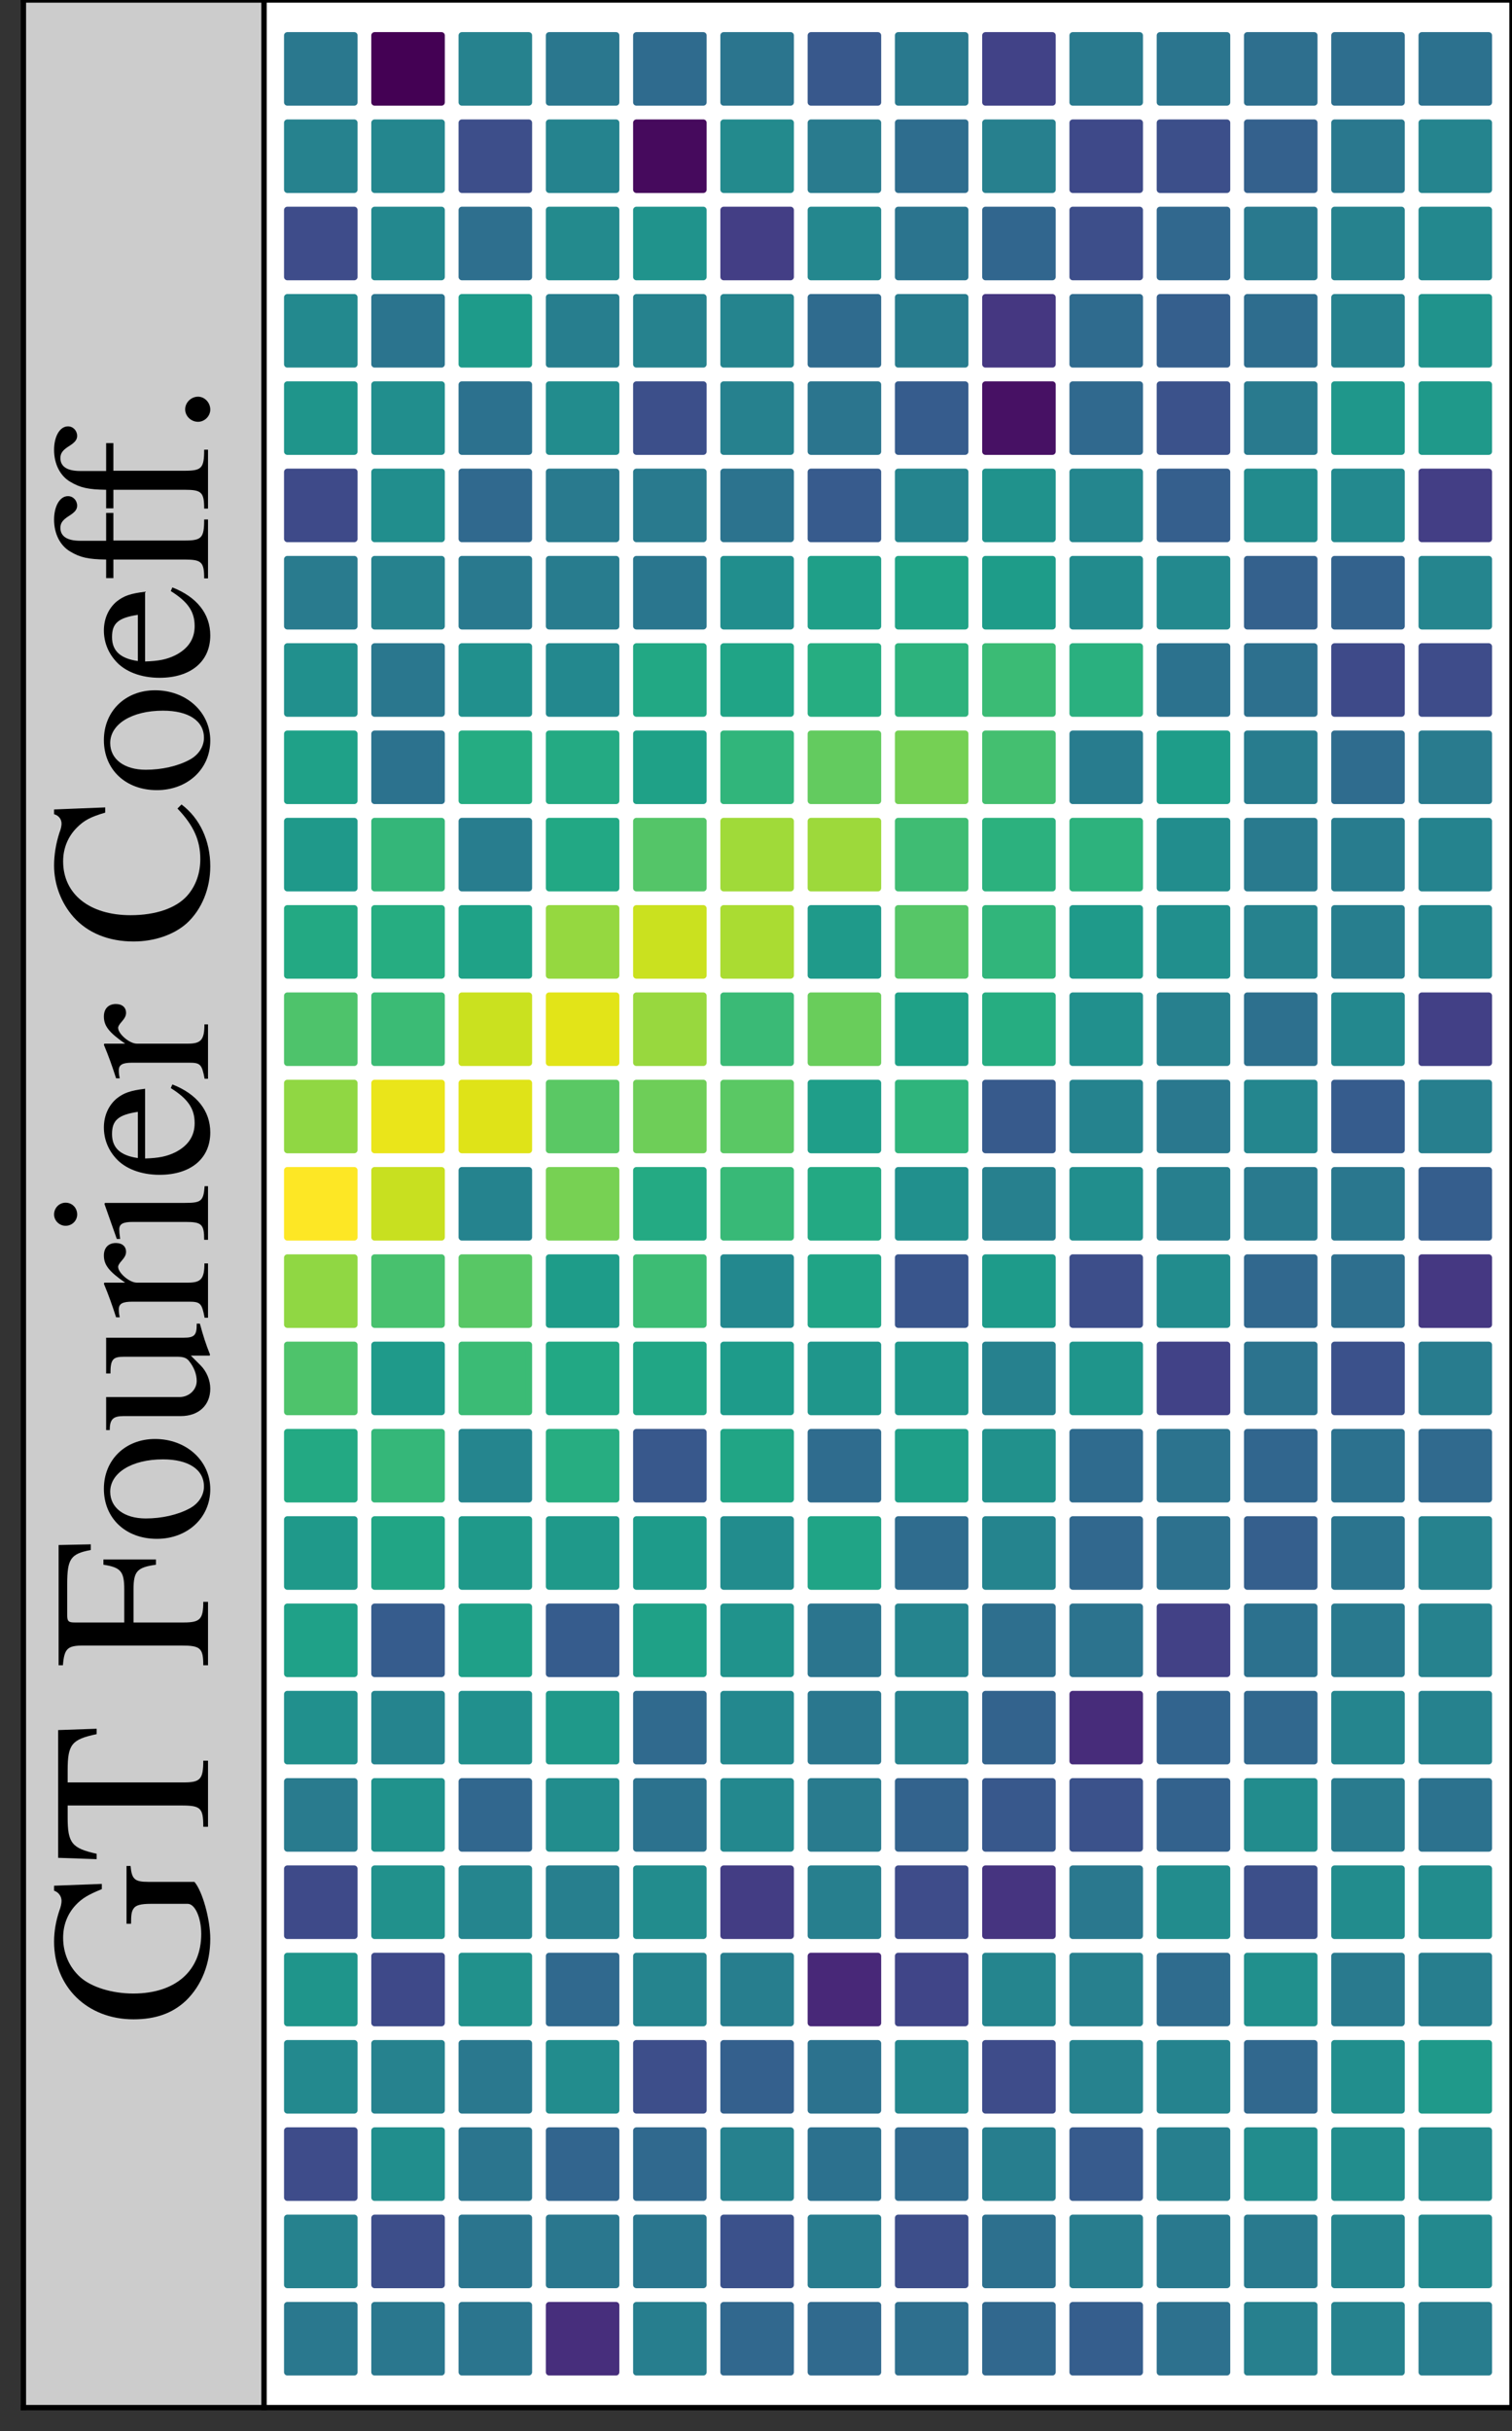 <?xml version="1.0" encoding="utf-8" standalone="no"?>
<!DOCTYPE svg PUBLIC "-//W3C//DTD SVG 1.1//EN"
  "http://www.w3.org/Graphics/SVG/1.1/DTD/svg11.dtd">
<!-- Created with matplotlib (https://matplotlib.org/) -->
<svg height="363.5pt" version="1.1" viewBox="0 0 226.167 363.5" width="226.167pt" xmlns="http://www.w3.org/2000/svg" xmlns:xlink="http://www.w3.org/1999/xlink">
 <rect x="0" y="0" width="226.167" height="363.5" fill="#333333" stroke="none"/>
 <defs>
  <style type="text/css">*{stroke-linecap:butt;stroke-linejoin:round;}</style>
 </defs>
 <g id="figure_1">
  <g id="patch_1">
   <path d="M 0 363.5 
L 226.167 363.5 
L 226.167 0 
L 0 0 
z
" style="fill:none;"/>
  </g>
  <g id="axes_1">
   <g id="patch_2">
    <path d="M 3.5 360 
L 39.5 360 
L 39.5 0 
L 3.5 0 
z
" style="fill:#cccccc;"/>
   </g>
   <g id="matplotlib.axis_1"/>
   <g id="matplotlib.axis_2"/>
   <g id="patch_3">
    <path d="M 3.5 360 
L 3.5 0 
" style="fill:none;stroke:#000000;stroke-linecap:square;stroke-linejoin:miter;stroke-width:0.8;"/>
   </g>
   <g id="patch_4">
    <path d="M 39.5 360 
L 39.5 0 
" style="fill:none;stroke:#000000;stroke-linecap:square;stroke-linejoin:miter;stroke-width:0.8;"/>
   </g>
   <g id="patch_5">
    <path d="M 3.5 360 
L 39.5 360 
" style="fill:none;stroke:#000000;stroke-linecap:square;stroke-linejoin:miter;stroke-width:0.8;"/>
   </g>
   <g id="patch_6">
    <path d="M 3.5 0 
L 39.5 0 
" style="fill:none;stroke:#000000;stroke-linecap:square;stroke-linejoin:miter;stroke-width:0.8;"/>
   </g>
   <g id="text_1">
    <!-- GT Fourier Coeff. -->
    <g transform="translate(31.116 303.026)rotate(-90)scale(0.34 -0.34)">
     <defs>
      <path d="M 70.906 36 
L 45.406 36 
L 45.406 34 
C 49.703 34 50.906 33.703 52.094 32.891 
C 53.594 31.984 54.203 29.656 54.203 25.328 
L 54.203 8.969 
C 54.203 5.734 48.094 3 40.906 3 
C 24.594 3 14.594 14.406 14.594 33 
C 14.594 42.406 17.406 51.5 21.797 56.406 
C 26.203 61.312 32.406 64 39.203 64 
C 44.797 64 49.703 62.109 53.594 58.5 
C 56.594 55.703 58.203 53 60.703 46.906 
L 63 46.906 
L 62.203 68 
L 60 68 
C 59.406 66.109 57.594 64.703 55.5 64.703 
C 54.5 64.703 52.906 65 51.094 65.703 
C 46.594 67.203 42 68 37.5 68 
C 17.5 68 3.203 53.312 3.203 32.906 
C 3.203 23.109 5.906 15.609 11.5 9.703 
C 18.203 2.812 27.797 -1 38.797 -1 
C 47.406 -1 59.906 2.5 63.906 6.016 
L 63.906 26.469 
C 63.906 32.391 65.094 33.703 70.906 34.203 
z
" id="Nimbus_Roman_No9_L_Regular-71"/>
      <path d="M 25.406 62 
L 25.406 11.734 
C 25.406 3.188 24.297 2.094 16 2.094 
L 16 0 
L 45.203 0 
L 45.203 2.094 
C 37 2.094 35.594 3.391 35.594 10.734 
L 35.594 62 
L 41 62 
C 52.406 62 54.594 60.203 56.906 49.203 
L 59.297 49.203 
L 58.703 66.203 
L 2.297 66.203 
L 1.703 49.203 
L 4.094 49.203 
C 6.5 60.094 8.797 62 20 62 
z
" id="Nimbus_Roman_No9_L_Regular-84"/>
      <path d="M 47.906 23 
L 47.906 46.203 
L 45.594 46.203 
C 44.406 38.453 42.594 37 34.594 37 
L 20.094 37 
L 20.094 58.844 
C 20.094 61.609 20.594 62.203 23.297 62.203 
L 36.906 62.203 
C 48.203 62.203 50.406 60.719 52.094 51.781 
L 54.594 51.781 
L 54.297 66 
L 1.203 66 
L 1.203 64.094 
C 8.594 63.5 9.906 62.094 9.906 55.078 
L 9.906 11.703 
C 9.906 3.391 8.797 2.094 1.203 2.094 
L 1.203 0 
L 29.203 0 
L 29.203 2.094 
C 21.5 2.094 20.094 3.516 20.094 10.812 
L 20.094 32.906 
L 34.594 32.906 
C 42.703 32.906 44.406 31.359 45.594 23 
z
" id="Nimbus_Roman_No9_L_Regular-70"/>
      <path d="M 25 46 
C 12 46 2.906 36.406 2.906 22.594 
C 2.906 9.094 12.203 -1 24.797 -1 
C 37.406 -1 47 9.594 47 23.406 
C 47 36.5 37.797 46 25 46 
z
M 23.703 43.203 
C 32.094 43.203 38 33.594 38 19.906 
C 38 8.594 33.5 1.797 26 1.797 
C 22.094 1.797 18.406 4.203 16.297 8.203 
C 13.5 13.406 11.906 20.406 11.906 27.5 
C 11.906 37 16.594 43.203 23.703 43.203 
z
" id="Nimbus_Roman_No9_L_Regular-111"/>
      <path d="M 47.906 5 
L 47.406 5 
C 42.797 5 41.703 6.094 41.703 10.703 
L 41.703 45 
L 25.906 45 
L 25.906 43.094 
C 32.094 43.094 33.297 42.094 33.297 37.109 
L 33.297 13.672 
C 33.297 10.891 32.797 9.484 31.406 8.391 
C 28.703 6.203 25.594 5 22.594 5 
C 18.703 5 15.5 8.391 15.5 12.578 
L 15.5 45 
L 0.906 45 
L 0.906 43.406 
C 5.703 43.406 7.094 41.906 7.094 37.297 
L 7.094 12.031 
C 7.094 4.109 11.906 -1 19.203 -1 
C 22.906 -1 26.797 0.594 29.5 3.297 
L 33.797 7.594 
L 33.797 -0.703 
L 34.203 -0.906 
C 39.203 1.094 42.797 2.203 47.906 3.594 
z
" id="Nimbus_Roman_No9_L_Regular-117"/>
      <path d="M 0.703 39 
C 2.094 39.297 3 39.406 4.203 39.406 
C 6.703 39.406 7.594 37.797 7.594 33.406 
L 7.594 8.406 
C 7.594 3.406 6.906 2.703 0.5 1.5 
L 0.5 0 
L 24.5 0 
L 24.5 1.594 
C 17.703 1.594 16 3.109 16 8.828 
L 16 31.453 
C 16 34.672 20.297 39.703 23 39.703 
C 23.594 39.703 24.5 39.203 25.594 38.203 
C 27.203 36.797 28.297 36.203 29.594 36.203 
C 32 36.203 33.5 37.906 33.5 40.703 
C 33.5 44 31.406 46 28 46 
C 23.797 46 20.906 43.703 16 36.609 
L 16 45.797 
L 15.5 46 
C 10.203 43.797 6.594 42.516 0.703 40.609 
z
" id="Nimbus_Roman_No9_L_Regular-114"/>
      <path d="M 17.5 45.766 
L 2 40.297 
L 2 38.812 
L 2.797 38.906 
C 4 39.094 5.297 39.203 6.203 39.203 
C 8.594 39.203 9.5 37.594 9.5 33.203 
L 9.5 10 
C 9.5 2.797 8.5 1.703 1.594 1.703 
L 1.594 0 
L 25.297 0 
L 25.297 1.5 
C 18.703 2 17.906 2.984 17.906 10.156 
L 17.906 45.469 
z
M 12.797 68 
C 10.094 68 7.797 65.703 7.797 62.906 
C 7.797 60.109 10 57.797 12.797 57.797 
C 15.703 57.797 18 60 18 62.906 
C 18 65.703 15.703 68 12.797 68 
z
" id="Nimbus_Roman_No9_L_Regular-105"/>
      <path d="M 40.797 16.453 
C 36 8.812 31.703 5.906 25.297 5.906 
C 19.594 5.906 15.297 8.812 12.406 14.531 
C 10.594 18.344 9.906 21.656 9.703 27.797 
L 40.5 27.797 
C 39.703 34.266 38.703 37.141 36.203 40.328 
C 33.203 43.922 28.594 46 23.406 46 
C 18.406 46 13.703 44.203 9.906 40.797 
C 5.203 36.703 2.5 29.594 2.5 21.406 
C 2.5 7.594 9.703 -1 21.203 -1 
C 30.703 -1 38.203 4.922 42.406 15.75 
z
M 9.906 31 
C 11 38.734 14.406 42.406 20.5 42.406 
C 26.594 42.406 29 39.609 30.297 31 
z
" id="Nimbus_Roman_No9_L_Regular-101"/>
      <path d="M 62 45.406 
L 61.094 68 
L 59 68 
C 58.406 65.906 56.797 64.703 54.797 64.703 
C 53.906 64.703 52.406 65 50.906 65.609 
C 46 67.203 41 68 36.297 68 
C 28.094 68 19.797 64.906 13.594 59.406 
C 6.594 53.203 2.797 43.906 2.797 32.906 
C 2.797 23.609 5.797 15 10.906 9.312 
C 16.906 2.812 26.094 -1 36 -1 
C 47.297 -1 57.203 3.609 63.297 11.703 
L 61.5 13.5 
C 54.094 6.406 47.5 3.406 39.203 3.406 
C 32.906 3.406 27.297 5.406 23 9.203 
C 17.5 14.109 14.406 23.109 14.406 34.203 
C 14.406 52.312 23.703 64 38.203 64 
C 43.906 64 49.094 61.906 53.094 57.906 
C 56.297 54.703 57.797 51.906 59.703 45.406 
z
" id="Nimbus_Roman_No9_L_Regular-67"/>
      <path d="M 30.906 45 
L 18.594 45 
L 18.594 56.422 
C 18.594 62.156 20.5 65.203 24.297 65.203 
C 26.406 65.203 27.797 64.219 29.594 61.359 
C 31.203 58.797 32.406 57.812 34.094 57.812 
C 36.406 57.812 38.297 59.594 38.297 61.859 
C 38.297 65.438 33.906 68 27.906 68 
C 21.703 68 16.406 65.328 13.797 60.797 
C 11.203 56.453 10.406 52.891 10.297 45 
L 2.094 45 
L 2.094 41.797 
L 10.297 41.797 
L 10.297 10.25 
C 10.297 2.891 9.203 1.703 2 1.703 
L 2 0 
L 28 0 
L 28 1.703 
C 19.797 1.703 18.703 2.812 18.703 10.328 
L 18.703 41.797 
L 30.906 41.797 
z
" id="Nimbus_Roman_No9_L_Regular-102"/>
      <path d="M 12.5 10.094 
C 9.5 10.094 7 7.5 7 4.391 
C 7 1.5 9.5 -1 12.406 -1 
C 15.5 -1 18.094 1.5 18.094 4.391 
C 18.094 7.5 15.5 10.094 12.5 10.094 
z
" id="Nimbus_Roman_No9_L_Regular-46"/>
     </defs>
     <use transform="scale(0.996)" xlink:href="#Nimbus_Roman_No9_L_Regular-71"/>
     <use transform="translate(71.93 0)scale(0.996)" xlink:href="#Nimbus_Roman_No9_L_Regular-84"/>
     <use transform="translate(157.708 0)scale(0.996)" xlink:href="#Nimbus_Roman_No9_L_Regular-70"/>
     <use transform="translate(211.607 0)scale(0.996)" xlink:href="#Nimbus_Roman_No9_L_Regular-111"/>
     <use transform="translate(261.42 0)scale(0.996)" xlink:href="#Nimbus_Roman_No9_L_Regular-117"/>
     <use transform="translate(311.233 0)scale(0.996)" xlink:href="#Nimbus_Roman_No9_L_Regular-114"/>
     <use transform="translate(344.408 0)scale(0.996)" xlink:href="#Nimbus_Roman_No9_L_Regular-105"/>
     <use transform="translate(372.103 0)scale(0.996)" xlink:href="#Nimbus_Roman_No9_L_Regular-101"/>
     <use transform="translate(416.337 0)scale(0.996)" xlink:href="#Nimbus_Roman_No9_L_Regular-114"/>
     <use transform="translate(474.419 0)scale(0.996)" xlink:href="#Nimbus_Roman_No9_L_Regular-67"/>
     <use transform="translate(540.869 0)scale(0.996)" xlink:href="#Nimbus_Roman_No9_L_Regular-111"/>
     <use transform="translate(590.682 0)scale(0.996)" xlink:href="#Nimbus_Roman_No9_L_Regular-101"/>
     <use transform="translate(634.915 0)scale(0.996)" xlink:href="#Nimbus_Roman_No9_L_Regular-102"/>
     <use transform="translate(665.6 0)scale(0.996)" xlink:href="#Nimbus_Roman_No9_L_Regular-102"/>
     <use transform="translate(698.775 0)scale(0.996)" xlink:href="#Nimbus_Roman_No9_L_Regular-46"/>
    </g>
   </g>
  </g>
  <g id="axes_2">
   <g id="patch_7">
    <path d="M 39.5 360 
L 226.167 360 
L 226.167 0 
L 39.5 0 
z
" style="fill:#ffffff;"/>
   </g>
   <g id="PathCollection_1">
    <defs>
     <path d="M -5 5 
L 5 5 
L 5 -5 
L -5 -5 
z
" id="C0_0_f1ed79ed16"/>
    </defs>
    <g clip-path="url(#p0dc9fdd722)">
     <use style="fill:#fde725;stroke:#fde725;" x="47.985" xlink:href="#C0_0_f1ed79ed16" y="180"/>
    </g>
    <g clip-path="url(#p0dc9fdd722)">
     <use style="fill:#c8e020;stroke:#c8e020;" x="61.038" xlink:href="#C0_0_f1ed79ed16" y="180"/>
    </g>
    <g clip-path="url(#p0dc9fdd722)">
     <use style="fill:#90d743;stroke:#90d743;" x="47.985" xlink:href="#C0_0_f1ed79ed16" y="193.054"/>
    </g>
    <g clip-path="url(#p0dc9fdd722)">
     <use style="fill:#90d743;stroke:#90d743;" x="47.985" xlink:href="#C0_0_f1ed79ed16" y="166.946"/>
    </g>
    <g clip-path="url(#p0dc9fdd722)">
     <use style="fill:#eae51a;stroke:#eae51a;" x="61.038" xlink:href="#C0_0_f1ed79ed16" y="166.946"/>
    </g>
    <g clip-path="url(#p0dc9fdd722)">
     <use style="fill:#48c16e;stroke:#48c16e;" x="61.038" xlink:href="#C0_0_f1ed79ed16" y="193.054"/>
    </g>
    <g clip-path="url(#p0dc9fdd722)">
     <use style="fill:#25838e;stroke:#25838e;" x="74.092" xlink:href="#C0_0_f1ed79ed16" y="180"/>
    </g>
    <g clip-path="url(#p0dc9fdd722)">
     <use style="fill:#4ec36b;stroke:#4ec36b;" x="47.985" xlink:href="#C0_0_f1ed79ed16" y="153.893"/>
    </g>
    <g clip-path="url(#p0dc9fdd722)">
     <use style="fill:#4ec36b;stroke:#4ec36b;" x="47.985" xlink:href="#C0_0_f1ed79ed16" y="206.107"/>
    </g>
    <g clip-path="url(#p0dc9fdd722)">
     <use style="fill:#3bbb75;stroke:#3bbb75;" x="61.038" xlink:href="#C0_0_f1ed79ed16" y="153.893"/>
    </g>
    <g clip-path="url(#p0dc9fdd722)">
     <use style="fill:#1f9a8a;stroke:#1f9a8a;" x="61.038" xlink:href="#C0_0_f1ed79ed16" y="206.107"/>
    </g>
    <g clip-path="url(#p0dc9fdd722)">
     <use style="fill:#dfe318;stroke:#dfe318;" x="74.092" xlink:href="#C0_0_f1ed79ed16" y="166.946"/>
    </g>
    <g clip-path="url(#p0dc9fdd722)">
     <use style="fill:#58c765;stroke:#58c765;" x="74.092" xlink:href="#C0_0_f1ed79ed16" y="193.054"/>
    </g>
    <g clip-path="url(#p0dc9fdd722)">
     <use style="fill:#3bbb75;stroke:#3bbb75;" x="74.092" xlink:href="#C0_0_f1ed79ed16" y="206.107"/>
    </g>
    <g clip-path="url(#p0dc9fdd722)">
     <use style="fill:#cae11f;stroke:#cae11f;" x="74.092" xlink:href="#C0_0_f1ed79ed16" y="153.893"/>
    </g>
    <g clip-path="url(#p0dc9fdd722)">
     <use style="fill:#23a983;stroke:#23a983;" x="47.985" xlink:href="#C0_0_f1ed79ed16" y="219.161"/>
    </g>
    <g clip-path="url(#p0dc9fdd722)">
     <use style="fill:#77d153;stroke:#77d153;" x="87.146" xlink:href="#C0_0_f1ed79ed16" y="180"/>
    </g>
    <g clip-path="url(#p0dc9fdd722)">
     <use style="fill:#23a983;stroke:#23a983;" x="47.985" xlink:href="#C0_0_f1ed79ed16" y="140.839"/>
    </g>
    <g clip-path="url(#p0dc9fdd722)">
     <use style="fill:#35b779;stroke:#35b779;" x="61.038" xlink:href="#C0_0_f1ed79ed16" y="219.161"/>
    </g>
    <g clip-path="url(#p0dc9fdd722)">
     <use style="fill:#5ac864;stroke:#5ac864;" x="87.146" xlink:href="#C0_0_f1ed79ed16" y="166.946"/>
    </g>
    <g clip-path="url(#p0dc9fdd722)">
     <use style="fill:#1e9c89;stroke:#1e9c89;" x="87.146" xlink:href="#C0_0_f1ed79ed16" y="193.054"/>
    </g>
    <g clip-path="url(#p0dc9fdd722)">
     <use style="fill:#26ad81;stroke:#26ad81;" x="61.038" xlink:href="#C0_0_f1ed79ed16" y="140.839"/>
    </g>
    <g clip-path="url(#p0dc9fdd722)">
     <use style="fill:#e2e418;stroke:#e2e418;" x="87.146" xlink:href="#C0_0_f1ed79ed16" y="153.893"/>
    </g>
    <g clip-path="url(#p0dc9fdd722)">
     <use style="fill:#25858e;stroke:#25858e;" x="74.092" xlink:href="#C0_0_f1ed79ed16" y="219.161"/>
    </g>
    <g clip-path="url(#p0dc9fdd722)">
     <use style="fill:#22a884;stroke:#22a884;" x="87.146" xlink:href="#C0_0_f1ed79ed16" y="206.107"/>
    </g>
    <g clip-path="url(#p0dc9fdd722)">
     <use style="fill:#1fa287;stroke:#1fa287;" x="74.092" xlink:href="#C0_0_f1ed79ed16" y="140.839"/>
    </g>
    <g clip-path="url(#p0dc9fdd722)">
     <use style="fill:#1f998a;stroke:#1f998a;" x="47.985" xlink:href="#C0_0_f1ed79ed16" y="232.214"/>
    </g>
    <g clip-path="url(#p0dc9fdd722)">
     <use style="fill:#1f998a;stroke:#1f998a;" x="47.985" xlink:href="#C0_0_f1ed79ed16" y="127.786"/>
    </g>
    <g clip-path="url(#p0dc9fdd722)">
     <use style="fill:#24aa83;stroke:#24aa83;" x="100.199" xlink:href="#C0_0_f1ed79ed16" y="180"/>
    </g>
    <g clip-path="url(#p0dc9fdd722)">
     <use style="fill:#3dbc74;stroke:#3dbc74;" x="100.199" xlink:href="#C0_0_f1ed79ed16" y="193.054"/>
    </g>
    <g clip-path="url(#p0dc9fdd722)">
     <use style="fill:#6ece58;stroke:#6ece58;" x="100.199" xlink:href="#C0_0_f1ed79ed16" y="166.946"/>
    </g>
    <g clip-path="url(#p0dc9fdd722)">
     <use style="fill:#34b679;stroke:#34b679;" x="61.038" xlink:href="#C0_0_f1ed79ed16" y="127.786"/>
    </g>
    <g clip-path="url(#p0dc9fdd722)">
     <use style="fill:#21a585;stroke:#21a585;" x="61.038" xlink:href="#C0_0_f1ed79ed16" y="232.214"/>
    </g>
    <g clip-path="url(#p0dc9fdd722)">
     <use style="fill:#95d840;stroke:#95d840;" x="87.146" xlink:href="#C0_0_f1ed79ed16" y="140.839"/>
    </g>
    <g clip-path="url(#p0dc9fdd722)">
     <use style="fill:#27ad81;stroke:#27ad81;" x="87.146" xlink:href="#C0_0_f1ed79ed16" y="219.161"/>
    </g>
    <g clip-path="url(#p0dc9fdd722)">
     <use style="fill:#98d83e;stroke:#98d83e;" x="100.199" xlink:href="#C0_0_f1ed79ed16" y="153.893"/>
    </g>
    <g clip-path="url(#p0dc9fdd722)">
     <use style="fill:#287d8e;stroke:#287d8e;" x="74.092" xlink:href="#C0_0_f1ed79ed16" y="127.786"/>
    </g>
    <g clip-path="url(#p0dc9fdd722)">
     <use style="fill:#1f998a;stroke:#1f998a;" x="74.092" xlink:href="#C0_0_f1ed79ed16" y="232.214"/>
    </g>
    <g clip-path="url(#p0dc9fdd722)">
     <use style="fill:#21a685;stroke:#21a685;" x="100.199" xlink:href="#C0_0_f1ed79ed16" y="206.107"/>
    </g>
    <g clip-path="url(#p0dc9fdd722)">
     <use style="fill:#38b977;stroke:#38b977;" x="113.253" xlink:href="#C0_0_f1ed79ed16" y="180"/>
    </g>
    <g clip-path="url(#p0dc9fdd722)">
     <use style="fill:#22a884;stroke:#22a884;" x="87.146" xlink:href="#C0_0_f1ed79ed16" y="127.786"/>
    </g>
    <g clip-path="url(#p0dc9fdd722)">
     <use style="fill:#38588c;stroke:#38588c;" x="100.199" xlink:href="#C0_0_f1ed79ed16" y="219.161"/>
    </g>
    <g clip-path="url(#p0dc9fdd722)">
     <use style="fill:#1f998a;stroke:#1f998a;" x="87.146" xlink:href="#C0_0_f1ed79ed16" y="232.214"/>
    </g>
    <g clip-path="url(#p0dc9fdd722)">
     <use style="fill:#1fa188;stroke:#1fa188;" x="47.985" xlink:href="#C0_0_f1ed79ed16" y="245.268"/>
    </g>
    <g clip-path="url(#p0dc9fdd722)">
     <use style="fill:#cae11f;stroke:#cae11f;" x="100.199" xlink:href="#C0_0_f1ed79ed16" y="140.839"/>
    </g>
    <g clip-path="url(#p0dc9fdd722)">
     <use style="fill:#1fa188;stroke:#1fa188;" x="47.985" xlink:href="#C0_0_f1ed79ed16" y="114.732"/>
    </g>
    <g clip-path="url(#p0dc9fdd722)">
     <use style="fill:#365c8d;stroke:#365c8d;" x="61.038" xlink:href="#C0_0_f1ed79ed16" y="245.268"/>
    </g>
    <g clip-path="url(#p0dc9fdd722)">
     <use style="fill:#23888e;stroke:#23888e;" x="113.253" xlink:href="#C0_0_f1ed79ed16" y="193.054"/>
    </g>
    <g clip-path="url(#p0dc9fdd722)">
     <use style="fill:#5ac864;stroke:#5ac864;" x="113.253" xlink:href="#C0_0_f1ed79ed16" y="166.946"/>
    </g>
    <g clip-path="url(#p0dc9fdd722)">
     <use style="fill:#2c728e;stroke:#2c728e;" x="61.038" xlink:href="#C0_0_f1ed79ed16" y="114.732"/>
    </g>
    <g clip-path="url(#p0dc9fdd722)">
     <use style="fill:#3aba76;stroke:#3aba76;" x="113.253" xlink:href="#C0_0_f1ed79ed16" y="153.893"/>
    </g>
    <g clip-path="url(#p0dc9fdd722)">
     <use style="fill:#1fa088;stroke:#1fa088;" x="74.092" xlink:href="#C0_0_f1ed79ed16" y="245.268"/>
    </g>
    <g clip-path="url(#p0dc9fdd722)">
     <use style="fill:#1e9b8a;stroke:#1e9b8a;" x="113.253" xlink:href="#C0_0_f1ed79ed16" y="206.107"/>
    </g>
    <g clip-path="url(#p0dc9fdd722)">
     <use style="fill:#25ac82;stroke:#25ac82;" x="74.092" xlink:href="#C0_0_f1ed79ed16" y="114.732"/>
    </g>
    <g clip-path="url(#p0dc9fdd722)">
     <use style="fill:#54c568;stroke:#54c568;" x="100.199" xlink:href="#C0_0_f1ed79ed16" y="127.786"/>
    </g>
    <g clip-path="url(#p0dc9fdd722)">
     <use style="fill:#1e9b8a;stroke:#1e9b8a;" x="100.199" xlink:href="#C0_0_f1ed79ed16" y="232.214"/>
    </g>
    <g clip-path="url(#p0dc9fdd722)">
     <use style="fill:#aadc32;stroke:#aadc32;" x="113.253" xlink:href="#C0_0_f1ed79ed16" y="140.839"/>
    </g>
    <g clip-path="url(#p0dc9fdd722)">
     <use style="fill:#365c8d;stroke:#365c8d;" x="87.146" xlink:href="#C0_0_f1ed79ed16" y="245.268"/>
    </g>
    <g clip-path="url(#p0dc9fdd722)">
     <use style="fill:#21a585;stroke:#21a585;" x="113.253" xlink:href="#C0_0_f1ed79ed16" y="219.161"/>
    </g>
    <g clip-path="url(#p0dc9fdd722)">
     <use style="fill:#24aa83;stroke:#24aa83;" x="87.146" xlink:href="#C0_0_f1ed79ed16" y="114.732"/>
    </g>
    <g clip-path="url(#p0dc9fdd722)">
     <use style="fill:#23a983;stroke:#23a983;" x="126.307" xlink:href="#C0_0_f1ed79ed16" y="180"/>
    </g>
    <g clip-path="url(#p0dc9fdd722)">
     <use style="fill:#21908d;stroke:#21908d;" x="47.985" xlink:href="#C0_0_f1ed79ed16" y="258.322"/>
    </g>
    <g clip-path="url(#p0dc9fdd722)">
     <use style="fill:#21908d;stroke:#21908d;" x="47.985" xlink:href="#C0_0_f1ed79ed16" y="101.678"/>
    </g>
    <g clip-path="url(#p0dc9fdd722)">
     <use style="fill:#25848e;stroke:#25848e;" x="61.038" xlink:href="#C0_0_f1ed79ed16" y="258.322"/>
    </g>
    <g clip-path="url(#p0dc9fdd722)">
     <use style="fill:#2a778e;stroke:#2a778e;" x="61.038" xlink:href="#C0_0_f1ed79ed16" y="101.678"/>
    </g>
    <g clip-path="url(#p0dc9fdd722)">
     <use style="fill:#20a486;stroke:#20a486;" x="126.307" xlink:href="#C0_0_f1ed79ed16" y="193.054"/>
    </g>
    <g clip-path="url(#p0dc9fdd722)">
     <use style="fill:#1f9e89;stroke:#1f9e89;" x="126.307" xlink:href="#C0_0_f1ed79ed16" y="166.946"/>
    </g>
    <g clip-path="url(#p0dc9fdd722)">
     <use style="fill:#21908d;stroke:#21908d;" x="74.092" xlink:href="#C0_0_f1ed79ed16" y="258.322"/>
    </g>
    <g clip-path="url(#p0dc9fdd722)">
     <use style="fill:#69cd5b;stroke:#69cd5b;" x="126.307" xlink:href="#C0_0_f1ed79ed16" y="153.893"/>
    </g>
    <g clip-path="url(#p0dc9fdd722)">
     <use style="fill:#21908d;stroke:#21908d;" x="74.092" xlink:href="#C0_0_f1ed79ed16" y="101.678"/>
    </g>
    <g clip-path="url(#p0dc9fdd722)">
     <use style="fill:#1f968b;stroke:#1f968b;" x="126.307" xlink:href="#C0_0_f1ed79ed16" y="206.107"/>
    </g>
    <g clip-path="url(#p0dc9fdd722)">
     <use style="fill:#1fa187;stroke:#1fa187;" x="100.199" xlink:href="#C0_0_f1ed79ed16" y="114.732"/>
    </g>
    <g clip-path="url(#p0dc9fdd722)">
     <use style="fill:#228c8d;stroke:#228c8d;" x="113.253" xlink:href="#C0_0_f1ed79ed16" y="232.214"/>
    </g>
    <g clip-path="url(#p0dc9fdd722)">
     <use style="fill:#a0da39;stroke:#a0da39;" x="113.253" xlink:href="#C0_0_f1ed79ed16" y="127.786"/>
    </g>
    <g clip-path="url(#p0dc9fdd722)">
     <use style="fill:#1fa187;stroke:#1fa187;" x="100.199" xlink:href="#C0_0_f1ed79ed16" y="245.268"/>
    </g>
    <g clip-path="url(#p0dc9fdd722)">
     <use style="fill:#2f6c8e;stroke:#2f6c8e;" x="126.307" xlink:href="#C0_0_f1ed79ed16" y="219.161"/>
    </g>
    <g clip-path="url(#p0dc9fdd722)">
     <use style="fill:#1f9a8a;stroke:#1f9a8a;" x="126.307" xlink:href="#C0_0_f1ed79ed16" y="140.839"/>
    </g>
    <g clip-path="url(#p0dc9fdd722)">
     <use style="fill:#23888e;stroke:#23888e;" x="87.146" xlink:href="#C0_0_f1ed79ed16" y="101.678"/>
    </g>
    <g clip-path="url(#p0dc9fdd722)">
     <use style="fill:#1f998a;stroke:#1f998a;" x="87.146" xlink:href="#C0_0_f1ed79ed16" y="258.322"/>
    </g>
    <g clip-path="url(#p0dc9fdd722)">
     <use style="fill:#297b8e;stroke:#297b8e;" x="47.985" xlink:href="#C0_0_f1ed79ed16" y="88.625"/>
    </g>
    <g clip-path="url(#p0dc9fdd722)">
     <use style="fill:#297b8e;stroke:#297b8e;" x="47.985" xlink:href="#C0_0_f1ed79ed16" y="271.375"/>
    </g>
    <g clip-path="url(#p0dc9fdd722)">
     <use style="fill:#21908d;stroke:#21908d;" x="139.36" xlink:href="#C0_0_f1ed79ed16" y="180"/>
    </g>
    <g clip-path="url(#p0dc9fdd722)">
     <use style="fill:#26828e;stroke:#26828e;" x="61.038" xlink:href="#C0_0_f1ed79ed16" y="88.625"/>
    </g>
    <g clip-path="url(#p0dc9fdd722)">
     <use style="fill:#20938c;stroke:#20938c;" x="113.253" xlink:href="#C0_0_f1ed79ed16" y="245.268"/>
    </g>
    <g clip-path="url(#p0dc9fdd722)">
     <use style="fill:#39558c;stroke:#39558c;" x="139.36" xlink:href="#C0_0_f1ed79ed16" y="193.054"/>
    </g>
    <g clip-path="url(#p0dc9fdd722)">
     <use style="fill:#31b57b;stroke:#31b57b;" x="113.253" xlink:href="#C0_0_f1ed79ed16" y="114.732"/>
    </g>
    <g clip-path="url(#p0dc9fdd722)">
     <use style="fill:#2fb47c;stroke:#2fb47c;" x="139.36" xlink:href="#C0_0_f1ed79ed16" y="166.946"/>
    </g>
    <g clip-path="url(#p0dc9fdd722)">
     <use style="fill:#20928c;stroke:#20928c;" x="61.038" xlink:href="#C0_0_f1ed79ed16" y="271.375"/>
    </g>
    <g clip-path="url(#p0dc9fdd722)">
     <use style="fill:#9dd93b;stroke:#9dd93b;" x="126.307" xlink:href="#C0_0_f1ed79ed16" y="127.786"/>
    </g>
    <g clip-path="url(#p0dc9fdd722)">
     <use style="fill:#306a8e;stroke:#306a8e;" x="100.199" xlink:href="#C0_0_f1ed79ed16" y="258.322"/>
    </g>
    <g clip-path="url(#p0dc9fdd722)">
     <use style="fill:#22a884;stroke:#22a884;" x="100.199" xlink:href="#C0_0_f1ed79ed16" y="101.678"/>
    </g>
    <g clip-path="url(#p0dc9fdd722)">
     <use style="fill:#20a486;stroke:#20a486;" x="126.307" xlink:href="#C0_0_f1ed79ed16" y="232.214"/>
    </g>
    <g clip-path="url(#p0dc9fdd722)">
     <use style="fill:#31678e;stroke:#31678e;" x="74.092" xlink:href="#C0_0_f1ed79ed16" y="271.375"/>
    </g>
    <g clip-path="url(#p0dc9fdd722)">
     <use style="fill:#1fa187;stroke:#1fa187;" x="139.36" xlink:href="#C0_0_f1ed79ed16" y="153.893"/>
    </g>
    <g clip-path="url(#p0dc9fdd722)">
     <use style="fill:#29798e;stroke:#29798e;" x="74.092" xlink:href="#C0_0_f1ed79ed16" y="88.625"/>
    </g>
    <g clip-path="url(#p0dc9fdd722)">
     <use style="fill:#1f978b;stroke:#1f978b;" x="139.36" xlink:href="#C0_0_f1ed79ed16" y="206.107"/>
    </g>
    <g clip-path="url(#p0dc9fdd722)">
     <use style="fill:#56c667;stroke:#56c667;" x="139.36" xlink:href="#C0_0_f1ed79ed16" y="140.839"/>
    </g>
    <g clip-path="url(#p0dc9fdd722)">
     <use style="fill:#1f9f88;stroke:#1f9f88;" x="139.36" xlink:href="#C0_0_f1ed79ed16" y="219.161"/>
    </g>
    <g clip-path="url(#p0dc9fdd722)">
     <use style="fill:#287c8e;stroke:#287c8e;" x="87.146" xlink:href="#C0_0_f1ed79ed16" y="88.625"/>
    </g>
    <g clip-path="url(#p0dc9fdd722)">
     <use style="fill:#228d8d;stroke:#228d8d;" x="87.146" xlink:href="#C0_0_f1ed79ed16" y="271.375"/>
    </g>
    <g clip-path="url(#p0dc9fdd722)">
     <use style="fill:#2b758e;stroke:#2b758e;" x="126.307" xlink:href="#C0_0_f1ed79ed16" y="245.268"/>
    </g>
    <g clip-path="url(#p0dc9fdd722)">
     <use style="fill:#23888e;stroke:#23888e;" x="113.253" xlink:href="#C0_0_f1ed79ed16" y="258.322"/>
    </g>
    <g clip-path="url(#p0dc9fdd722)">
     <use style="fill:#20a486;stroke:#20a486;" x="113.253" xlink:href="#C0_0_f1ed79ed16" y="101.678"/>
    </g>
    <g clip-path="url(#p0dc9fdd722)">
     <use style="fill:#63cb5f;stroke:#63cb5f;" x="126.307" xlink:href="#C0_0_f1ed79ed16" y="114.732"/>
    </g>
    <g clip-path="url(#p0dc9fdd722)">
     <use style="fill:#27808e;stroke:#27808e;" x="152.414" xlink:href="#C0_0_f1ed79ed16" y="180"/>
    </g>
    <g clip-path="url(#p0dc9fdd722)">
     <use style="fill:#3e4a89;stroke:#3e4a89;" x="47.985" xlink:href="#C0_0_f1ed79ed16" y="75.571"/>
    </g>
    <g clip-path="url(#p0dc9fdd722)">
     <use style="fill:#3e4a89;stroke:#3e4a89;" x="47.985" xlink:href="#C0_0_f1ed79ed16" y="284.429"/>
    </g>
    <g clip-path="url(#p0dc9fdd722)">
     <use style="fill:#2a768e;stroke:#2a768e;" x="100.199" xlink:href="#C0_0_f1ed79ed16" y="88.625"/>
    </g>
    <g clip-path="url(#p0dc9fdd722)">
     <use style="fill:#2f6c8e;stroke:#2f6c8e;" x="139.36" xlink:href="#C0_0_f1ed79ed16" y="232.214"/>
    </g>
    <g clip-path="url(#p0dc9fdd722)">
     <use style="fill:#2c728e;stroke:#2c728e;" x="100.199" xlink:href="#C0_0_f1ed79ed16" y="271.375"/>
    </g>
    <g clip-path="url(#p0dc9fdd722)">
     <use style="fill:#21918c;stroke:#21918c;" x="61.038" xlink:href="#C0_0_f1ed79ed16" y="284.429"/>
    </g>
    <g clip-path="url(#p0dc9fdd722)">
     <use style="fill:#3fbc73;stroke:#3fbc73;" x="139.36" xlink:href="#C0_0_f1ed79ed16" y="127.786"/>
    </g>
    <g clip-path="url(#p0dc9fdd722)">
     <use style="fill:#375a8c;stroke:#375a8c;" x="152.414" xlink:href="#C0_0_f1ed79ed16" y="166.946"/>
    </g>
    <g clip-path="url(#p0dc9fdd722)">
     <use style="fill:#218e8d;stroke:#218e8d;" x="61.038" xlink:href="#C0_0_f1ed79ed16" y="75.571"/>
    </g>
    <g clip-path="url(#p0dc9fdd722)">
     <use style="fill:#1e9b8a;stroke:#1e9b8a;" x="152.414" xlink:href="#C0_0_f1ed79ed16" y="193.054"/>
    </g>
    <g clip-path="url(#p0dc9fdd722)">
     <use style="fill:#26ad81;stroke:#26ad81;" x="152.414" xlink:href="#C0_0_f1ed79ed16" y="153.893"/>
    </g>
    <g clip-path="url(#p0dc9fdd722)">
     <use style="fill:#26818e;stroke:#26818e;" x="152.414" xlink:href="#C0_0_f1ed79ed16" y="206.107"/>
    </g>
    <g clip-path="url(#p0dc9fdd722)">
     <use style="fill:#30698e;stroke:#30698e;" x="74.092" xlink:href="#C0_0_f1ed79ed16" y="75.571"/>
    </g>
    <g clip-path="url(#p0dc9fdd722)">
     <use style="fill:#25858e;stroke:#25858e;" x="74.092" xlink:href="#C0_0_f1ed79ed16" y="284.429"/>
    </g>
    <g clip-path="url(#p0dc9fdd722)">
     <use style="fill:#2a778e;stroke:#2a778e;" x="126.307" xlink:href="#C0_0_f1ed79ed16" y="258.322"/>
    </g>
    <g clip-path="url(#p0dc9fdd722)">
     <use style="fill:#26ad81;stroke:#26ad81;" x="126.307" xlink:href="#C0_0_f1ed79ed16" y="101.678"/>
    </g>
    <g clip-path="url(#p0dc9fdd722)">
     <use style="fill:#21918c;stroke:#21918c;" x="152.414" xlink:href="#C0_0_f1ed79ed16" y="219.161"/>
    </g>
    <g clip-path="url(#p0dc9fdd722)">
     <use style="fill:#297a8e;stroke:#297a8e;" x="87.146" xlink:href="#C0_0_f1ed79ed16" y="75.571"/>
    </g>
    <g clip-path="url(#p0dc9fdd722)">
     <use style="fill:#277f8e;stroke:#277f8e;" x="87.146" xlink:href="#C0_0_f1ed79ed16" y="284.429"/>
    </g>
    <g clip-path="url(#p0dc9fdd722)">
     <use style="fill:#31b57b;stroke:#31b57b;" x="152.414" xlink:href="#C0_0_f1ed79ed16" y="140.839"/>
    </g>
    <g clip-path="url(#p0dc9fdd722)">
     <use style="fill:#75d054;stroke:#75d054;" x="139.36" xlink:href="#C0_0_f1ed79ed16" y="114.732"/>
    </g>
    <g clip-path="url(#p0dc9fdd722)">
     <use style="fill:#25848e;stroke:#25848e;" x="139.36" xlink:href="#C0_0_f1ed79ed16" y="245.268"/>
    </g>
    <g clip-path="url(#p0dc9fdd722)">
     <use style="fill:#218e8d;stroke:#218e8d;" x="113.253" xlink:href="#C0_0_f1ed79ed16" y="88.625"/>
    </g>
    <g clip-path="url(#p0dc9fdd722)">
     <use style="fill:#23888e;stroke:#23888e;" x="113.253" xlink:href="#C0_0_f1ed79ed16" y="271.375"/>
    </g>
    <g clip-path="url(#p0dc9fdd722)">
     <use style="fill:#2cb17e;stroke:#2cb17e;" x="152.414" xlink:href="#C0_0_f1ed79ed16" y="127.786"/>
    </g>
    <g clip-path="url(#p0dc9fdd722)">
     <use style="fill:#228c8d;stroke:#228c8d;" x="100.199" xlink:href="#C0_0_f1ed79ed16" y="284.429"/>
    </g>
    <g clip-path="url(#p0dc9fdd722)">
     <use style="fill:#25848e;stroke:#25848e;" x="152.414" xlink:href="#C0_0_f1ed79ed16" y="232.214"/>
    </g>
    <g clip-path="url(#p0dc9fdd722)">
     <use style="fill:#297a8e;stroke:#297a8e;" x="100.199" xlink:href="#C0_0_f1ed79ed16" y="75.571"/>
    </g>
    <g clip-path="url(#p0dc9fdd722)">
     <use style="fill:#1f958b;stroke:#1f958b;" x="47.985" xlink:href="#C0_0_f1ed79ed16" y="297.483"/>
    </g>
    <g clip-path="url(#p0dc9fdd722)">
     <use style="fill:#1f958b;stroke:#1f958b;" x="47.985" xlink:href="#C0_0_f1ed79ed16" y="62.517"/>
    </g>
    <g clip-path="url(#p0dc9fdd722)">
     <use style="fill:#218e8d;stroke:#218e8d;" x="165.467" xlink:href="#C0_0_f1ed79ed16" y="180"/>
    </g>
    <g clip-path="url(#p0dc9fdd722)">
     <use style="fill:#25838e;stroke:#25838e;" x="165.467" xlink:href="#C0_0_f1ed79ed16" y="166.946"/>
    </g>
    <g clip-path="url(#p0dc9fdd722)">
     <use style="fill:#3d4e8a;stroke:#3d4e8a;" x="165.467" xlink:href="#C0_0_f1ed79ed16" y="193.054"/>
    </g>
    <g clip-path="url(#p0dc9fdd722)">
     <use style="fill:#218e8d;stroke:#218e8d;" x="61.038" xlink:href="#C0_0_f1ed79ed16" y="62.517"/>
    </g>
    <g clip-path="url(#p0dc9fdd722)">
     <use style="fill:#3e4989;stroke:#3e4989;" x="61.038" xlink:href="#C0_0_f1ed79ed16" y="297.483"/>
    </g>
    <g clip-path="url(#p0dc9fdd722)">
     <use style="fill:#297b8e;stroke:#297b8e;" x="126.307" xlink:href="#C0_0_f1ed79ed16" y="271.375"/>
    </g>
    <g clip-path="url(#p0dc9fdd722)">
     <use style="fill:#21918c;stroke:#21918c;" x="74.092" xlink:href="#C0_0_f1ed79ed16" y="297.483"/>
    </g>
    <g clip-path="url(#p0dc9fdd722)">
     <use style="fill:#26828e;stroke:#26828e;" x="139.36" xlink:href="#C0_0_f1ed79ed16" y="258.322"/>
    </g>
    <g clip-path="url(#p0dc9fdd722)">
     <use style="fill:#2db27d;stroke:#2db27d;" x="139.36" xlink:href="#C0_0_f1ed79ed16" y="101.678"/>
    </g>
    <g clip-path="url(#p0dc9fdd722)">
     <use style="fill:#1f9f88;stroke:#1f9f88;" x="126.307" xlink:href="#C0_0_f1ed79ed16" y="88.625"/>
    </g>
    <g clip-path="url(#p0dc9fdd722)">
     <use style="fill:#2c718e;stroke:#2c718e;" x="74.092" xlink:href="#C0_0_f1ed79ed16" y="62.517"/>
    </g>
    <g clip-path="url(#p0dc9fdd722)">
     <use style="fill:#1f958b;stroke:#1f958b;" x="165.467" xlink:href="#C0_0_f1ed79ed16" y="206.107"/>
    </g>
    <g clip-path="url(#p0dc9fdd722)">
     <use style="fill:#21908d;stroke:#21908d;" x="165.467" xlink:href="#C0_0_f1ed79ed16" y="153.893"/>
    </g>
    <g clip-path="url(#p0dc9fdd722)">
     <use style="fill:#433d84;stroke:#433d84;" x="113.253" xlink:href="#C0_0_f1ed79ed16" y="284.429"/>
    </g>
    <g clip-path="url(#p0dc9fdd722)">
     <use style="fill:#2c738e;stroke:#2c738e;" x="113.253" xlink:href="#C0_0_f1ed79ed16" y="75.571"/>
    </g>
    <g clip-path="url(#p0dc9fdd722)">
     <use style="fill:#2e6f8e;stroke:#2e6f8e;" x="152.414" xlink:href="#C0_0_f1ed79ed16" y="245.268"/>
    </g>
    <g clip-path="url(#p0dc9fdd722)">
     <use style="fill:#44bf70;stroke:#44bf70;" x="152.414" xlink:href="#C0_0_f1ed79ed16" y="114.732"/>
    </g>
    <g clip-path="url(#p0dc9fdd722)">
     <use style="fill:#30698e;stroke:#30698e;" x="87.146" xlink:href="#C0_0_f1ed79ed16" y="297.483"/>
    </g>
    <g clip-path="url(#p0dc9fdd722)">
     <use style="fill:#228c8d;stroke:#228c8d;" x="87.146" xlink:href="#C0_0_f1ed79ed16" y="62.517"/>
    </g>
    <g clip-path="url(#p0dc9fdd722)">
     <use style="fill:#1f9a8a;stroke:#1f9a8a;" x="165.467" xlink:href="#C0_0_f1ed79ed16" y="140.839"/>
    </g>
    <g clip-path="url(#p0dc9fdd722)">
     <use style="fill:#2f6b8e;stroke:#2f6b8e;" x="165.467" xlink:href="#C0_0_f1ed79ed16" y="219.161"/>
    </g>
    <g clip-path="url(#p0dc9fdd722)">
     <use style="fill:#25848e;stroke:#25848e;" x="100.199" xlink:href="#C0_0_f1ed79ed16" y="297.483"/>
    </g>
    <g clip-path="url(#p0dc9fdd722)">
     <use style="fill:#2db27d;stroke:#2db27d;" x="165.467" xlink:href="#C0_0_f1ed79ed16" y="127.786"/>
    </g>
    <g clip-path="url(#p0dc9fdd722)">
     <use style="fill:#31688e;stroke:#31688e;" x="165.467" xlink:href="#C0_0_f1ed79ed16" y="232.214"/>
    </g>
    <g clip-path="url(#p0dc9fdd722)">
     <use style="fill:#3c4f8a;stroke:#3c4f8a;" x="100.199" xlink:href="#C0_0_f1ed79ed16" y="62.517"/>
    </g>
    <g clip-path="url(#p0dc9fdd722)">
     <use style="fill:#20a386;stroke:#20a386;" x="139.36" xlink:href="#C0_0_f1ed79ed16" y="88.625"/>
    </g>
    <g clip-path="url(#p0dc9fdd722)">
     <use style="fill:#33638d;stroke:#33638d;" x="139.36" xlink:href="#C0_0_f1ed79ed16" y="271.375"/>
    </g>
    <g clip-path="url(#p0dc9fdd722)">
     <use style="fill:#3bbb75;stroke:#3bbb75;" x="152.414" xlink:href="#C0_0_f1ed79ed16" y="101.678"/>
    </g>
    <g clip-path="url(#p0dc9fdd722)">
     <use style="fill:#375b8d;stroke:#375b8d;" x="126.307" xlink:href="#C0_0_f1ed79ed16" y="75.571"/>
    </g>
    <g clip-path="url(#p0dc9fdd722)">
     <use style="fill:#277f8e;stroke:#277f8e;" x="126.307" xlink:href="#C0_0_f1ed79ed16" y="284.429"/>
    </g>
    <g clip-path="url(#p0dc9fdd722)">
     <use style="fill:#277f8e;stroke:#277f8e;" x="178.521" xlink:href="#C0_0_f1ed79ed16" y="180"/>
    </g>
    <g clip-path="url(#p0dc9fdd722)">
     <use style="fill:#23898e;stroke:#23898e;" x="47.985" xlink:href="#C0_0_f1ed79ed16" y="310.536"/>
    </g>
    <g clip-path="url(#p0dc9fdd722)">
     <use style="fill:#33638d;stroke:#33638d;" x="152.414" xlink:href="#C0_0_f1ed79ed16" y="258.322"/>
    </g>
    <g clip-path="url(#p0dc9fdd722)">
     <use style="fill:#23898e;stroke:#23898e;" x="47.985" xlink:href="#C0_0_f1ed79ed16" y="49.464"/>
    </g>
    <g clip-path="url(#p0dc9fdd722)">
     <use style="fill:#2a788e;stroke:#2a788e;" x="178.521" xlink:href="#C0_0_f1ed79ed16" y="166.946"/>
    </g>
    <g clip-path="url(#p0dc9fdd722)">
     <use style="fill:#26828e;stroke:#26828e;" x="61.038" xlink:href="#C0_0_f1ed79ed16" y="310.536"/>
    </g>
    <g clip-path="url(#p0dc9fdd722)">
     <use style="fill:#2b748e;stroke:#2b748e;" x="61.038" xlink:href="#C0_0_f1ed79ed16" y="49.464"/>
    </g>
    <g clip-path="url(#p0dc9fdd722)">
     <use style="fill:#228c8d;stroke:#228c8d;" x="178.521" xlink:href="#C0_0_f1ed79ed16" y="193.054"/>
    </g>
    <g clip-path="url(#p0dc9fdd722)">
     <use style="fill:#2a788e;stroke:#2a788e;" x="74.092" xlink:href="#C0_0_f1ed79ed16" y="310.536"/>
    </g>
    <g clip-path="url(#p0dc9fdd722)">
     <use style="fill:#414287;stroke:#414287;" x="178.521" xlink:href="#C0_0_f1ed79ed16" y="206.107"/>
    </g>
    <g clip-path="url(#p0dc9fdd722)">
     <use style="fill:#1e9b8a;stroke:#1e9b8a;" x="74.092" xlink:href="#C0_0_f1ed79ed16" y="49.464"/>
    </g>
    <g clip-path="url(#p0dc9fdd722)">
     <use style="fill:#27808e;stroke:#27808e;" x="178.521" xlink:href="#C0_0_f1ed79ed16" y="153.893"/>
    </g>
    <g clip-path="url(#p0dc9fdd722)">
     <use style="fill:#26818e;stroke:#26818e;" x="113.253" xlink:href="#C0_0_f1ed79ed16" y="62.517"/>
    </g>
    <g clip-path="url(#p0dc9fdd722)">
     <use style="fill:#277e8e;stroke:#277e8e;" x="113.253" xlink:href="#C0_0_f1ed79ed16" y="297.483"/>
    </g>
    <g clip-path="url(#p0dc9fdd722)">
     <use style="fill:#2c738e;stroke:#2c738e;" x="165.467" xlink:href="#C0_0_f1ed79ed16" y="245.268"/>
    </g>
    <g clip-path="url(#p0dc9fdd722)">
     <use style="fill:#287c8e;stroke:#287c8e;" x="165.467" xlink:href="#C0_0_f1ed79ed16" y="114.732"/>
    </g>
    <g clip-path="url(#p0dc9fdd722)">
     <use style="fill:#218f8d;stroke:#218f8d;" x="178.521" xlink:href="#C0_0_f1ed79ed16" y="140.839"/>
    </g>
    <g clip-path="url(#p0dc9fdd722)">
     <use style="fill:#277e8e;stroke:#277e8e;" x="87.146" xlink:href="#C0_0_f1ed79ed16" y="49.464"/>
    </g>
    <g clip-path="url(#p0dc9fdd722)">
     <use style="fill:#2c738e;stroke:#2c738e;" x="178.521" xlink:href="#C0_0_f1ed79ed16" y="219.161"/>
    </g>
    <g clip-path="url(#p0dc9fdd722)">
     <use style="fill:#228c8d;stroke:#228c8d;" x="87.146" xlink:href="#C0_0_f1ed79ed16" y="310.536"/>
    </g>
    <g clip-path="url(#p0dc9fdd722)">
     <use style="fill:#25848e;stroke:#25848e;" x="139.36" xlink:href="#C0_0_f1ed79ed16" y="75.571"/>
    </g>
    <g clip-path="url(#p0dc9fdd722)">
     <use style="fill:#38588c;stroke:#38588c;" x="152.414" xlink:href="#C0_0_f1ed79ed16" y="271.375"/>
    </g>
    <g clip-path="url(#p0dc9fdd722)">
     <use style="fill:#3e4c8a;stroke:#3e4c8a;" x="139.36" xlink:href="#C0_0_f1ed79ed16" y="284.429"/>
    </g>
    <g clip-path="url(#p0dc9fdd722)">
     <use style="fill:#1e9c89;stroke:#1e9c89;" x="152.414" xlink:href="#C0_0_f1ed79ed16" y="88.625"/>
    </g>
    <g clip-path="url(#p0dc9fdd722)">
     <use style="fill:#2d718e;stroke:#2d718e;" x="178.521" xlink:href="#C0_0_f1ed79ed16" y="232.214"/>
    </g>
    <g clip-path="url(#p0dc9fdd722)">
     <use style="fill:#3d4e8a;stroke:#3d4e8a;" x="100.199" xlink:href="#C0_0_f1ed79ed16" y="310.536"/>
    </g>
    <g clip-path="url(#p0dc9fdd722)">
     <use style="fill:#228d8d;stroke:#228d8d;" x="178.521" xlink:href="#C0_0_f1ed79ed16" y="127.786"/>
    </g>
    <g clip-path="url(#p0dc9fdd722)">
     <use style="fill:#26828e;stroke:#26828e;" x="100.199" xlink:href="#C0_0_f1ed79ed16" y="49.464"/>
    </g>
    <g clip-path="url(#p0dc9fdd722)">
     <use style="fill:#2ab07f;stroke:#2ab07f;" x="165.467" xlink:href="#C0_0_f1ed79ed16" y="101.678"/>
    </g>
    <g clip-path="url(#p0dc9fdd722)">
     <use style="fill:#2b758e;stroke:#2b758e;" x="126.307" xlink:href="#C0_0_f1ed79ed16" y="62.517"/>
    </g>
    <g clip-path="url(#p0dc9fdd722)">
     <use style="fill:#482878;stroke:#482878;" x="126.307" xlink:href="#C0_0_f1ed79ed16" y="297.483"/>
    </g>
    <g clip-path="url(#p0dc9fdd722)">
     <use style="fill:#472c7a;stroke:#472c7a;" x="165.467" xlink:href="#C0_0_f1ed79ed16" y="258.322"/>
    </g>
    <g clip-path="url(#p0dc9fdd722)">
     <use style="fill:#3e4c8a;stroke:#3e4c8a;" x="47.985" xlink:href="#C0_0_f1ed79ed16" y="323.59"/>
    </g>
    <g clip-path="url(#p0dc9fdd722)">
     <use style="fill:#3e4c8a;stroke:#3e4c8a;" x="47.985" xlink:href="#C0_0_f1ed79ed16" y="36.41"/>
    </g>
    <g clip-path="url(#p0dc9fdd722)">
     <use style="fill:#297a8e;stroke:#297a8e;" x="191.575" xlink:href="#C0_0_f1ed79ed16" y="180"/>
    </g>
    <g clip-path="url(#p0dc9fdd722)">
     <use style="fill:#24868e;stroke:#24868e;" x="191.575" xlink:href="#C0_0_f1ed79ed16" y="166.946"/>
    </g>
    <g clip-path="url(#p0dc9fdd722)">
     <use style="fill:#218e8d;stroke:#218e8d;" x="61.038" xlink:href="#C0_0_f1ed79ed16" y="323.59"/>
    </g>
    <g clip-path="url(#p0dc9fdd722)">
     <use style="fill:#23888e;stroke:#23888e;" x="61.038" xlink:href="#C0_0_f1ed79ed16" y="36.41"/>
    </g>
    <g clip-path="url(#p0dc9fdd722)">
     <use style="fill:#31688e;stroke:#31688e;" x="191.575" xlink:href="#C0_0_f1ed79ed16" y="193.054"/>
    </g>
    <g clip-path="url(#p0dc9fdd722)">
     <use style="fill:#34608d;stroke:#34608d;" x="113.253" xlink:href="#C0_0_f1ed79ed16" y="310.536"/>
    </g>
    <g clip-path="url(#p0dc9fdd722)">
     <use style="fill:#2b758e;stroke:#2b758e;" x="74.092" xlink:href="#C0_0_f1ed79ed16" y="323.59"/>
    </g>
    <g clip-path="url(#p0dc9fdd722)">
     <use style="fill:#2d708e;stroke:#2d708e;" x="191.575" xlink:href="#C0_0_f1ed79ed16" y="153.893"/>
    </g>
    <g clip-path="url(#p0dc9fdd722)">
     <use style="fill:#424186;stroke:#424186;" x="178.521" xlink:href="#C0_0_f1ed79ed16" y="245.268"/>
    </g>
    <g clip-path="url(#p0dc9fdd722)">
     <use style="fill:#2c738e;stroke:#2c738e;" x="191.575" xlink:href="#C0_0_f1ed79ed16" y="206.107"/>
    </g>
    <g clip-path="url(#p0dc9fdd722)">
     <use style="fill:#25848e;stroke:#25848e;" x="113.253" xlink:href="#C0_0_f1ed79ed16" y="49.464"/>
    </g>
    <g clip-path="url(#p0dc9fdd722)">
     <use style="fill:#2e6f8e;stroke:#2e6f8e;" x="74.092" xlink:href="#C0_0_f1ed79ed16" y="36.41"/>
    </g>
    <g clip-path="url(#p0dc9fdd722)">
     <use style="fill:#1e9d89;stroke:#1e9d89;" x="178.521" xlink:href="#C0_0_f1ed79ed16" y="114.732"/>
    </g>
    <g clip-path="url(#p0dc9fdd722)">
     <use style="fill:#463480;stroke:#463480;" x="152.414" xlink:href="#C0_0_f1ed79ed16" y="284.429"/>
    </g>
    <g clip-path="url(#p0dc9fdd722)">
     <use style="fill:#20928c;stroke:#20928c;" x="152.414" xlink:href="#C0_0_f1ed79ed16" y="75.571"/>
    </g>
    <g clip-path="url(#p0dc9fdd722)">
     <use style="fill:#404588;stroke:#404588;" x="139.36" xlink:href="#C0_0_f1ed79ed16" y="297.483"/>
    </g>
    <g clip-path="url(#p0dc9fdd722)">
     <use style="fill:#238a8d;stroke:#238a8d;" x="87.146" xlink:href="#C0_0_f1ed79ed16" y="36.41"/>
    </g>
    <g clip-path="url(#p0dc9fdd722)">
     <use style="fill:#365c8d;stroke:#365c8d;" x="139.36" xlink:href="#C0_0_f1ed79ed16" y="62.517"/>
    </g>
    <g clip-path="url(#p0dc9fdd722)">
     <use style="fill:#26828e;stroke:#26828e;" x="191.575" xlink:href="#C0_0_f1ed79ed16" y="140.839"/>
    </g>
    <g clip-path="url(#p0dc9fdd722)">
     <use style="fill:#228b8d;stroke:#228b8d;" x="165.467" xlink:href="#C0_0_f1ed79ed16" y="88.625"/>
    </g>
    <g clip-path="url(#p0dc9fdd722)">
     <use style="fill:#3b528b;stroke:#3b528b;" x="165.467" xlink:href="#C0_0_f1ed79ed16" y="271.375"/>
    </g>
    <g clip-path="url(#p0dc9fdd722)">
     <use style="fill:#31668e;stroke:#31668e;" x="191.575" xlink:href="#C0_0_f1ed79ed16" y="219.161"/>
    </g>
    <g clip-path="url(#p0dc9fdd722)">
     <use style="fill:#32658e;stroke:#32658e;" x="87.146" xlink:href="#C0_0_f1ed79ed16" y="323.59"/>
    </g>
    <g clip-path="url(#p0dc9fdd722)">
     <use style="fill:#32648e;stroke:#32648e;" x="178.521" xlink:href="#C0_0_f1ed79ed16" y="258.322"/>
    </g>
    <g clip-path="url(#p0dc9fdd722)">
     <use style="fill:#2c728e;stroke:#2c728e;" x="178.521" xlink:href="#C0_0_f1ed79ed16" y="101.678"/>
    </g>
    <g clip-path="url(#p0dc9fdd722)">
     <use style="fill:#2c728e;stroke:#2c728e;" x="126.307" xlink:href="#C0_0_f1ed79ed16" y="310.536"/>
    </g>
    <g clip-path="url(#p0dc9fdd722)">
     <use style="fill:#2f6b8e;stroke:#2f6b8e;" x="126.307" xlink:href="#C0_0_f1ed79ed16" y="49.464"/>
    </g>
    <g clip-path="url(#p0dc9fdd722)">
     <use style="fill:#30698e;stroke:#30698e;" x="100.199" xlink:href="#C0_0_f1ed79ed16" y="323.59"/>
    </g>
    <g clip-path="url(#p0dc9fdd722)">
     <use style="fill:#20938c;stroke:#20938c;" x="100.199" xlink:href="#C0_0_f1ed79ed16" y="36.41"/>
    </g>
    <g clip-path="url(#p0dc9fdd722)">
     <use style="fill:#355f8d;stroke:#355f8d;" x="191.575" xlink:href="#C0_0_f1ed79ed16" y="232.214"/>
    </g>
    <g clip-path="url(#p0dc9fdd722)">
     <use style="fill:#297a8e;stroke:#297a8e;" x="191.575" xlink:href="#C0_0_f1ed79ed16" y="127.786"/>
    </g>
    <g clip-path="url(#p0dc9fdd722)">
     <use style="fill:#2a778e;stroke:#2a778e;" x="204.628" xlink:href="#C0_0_f1ed79ed16" y="180"/>
    </g>
    <g clip-path="url(#p0dc9fdd722)">
     <use style="fill:#26828e;stroke:#26828e;" x="47.985" xlink:href="#C0_0_f1ed79ed16" y="23.357"/>
    </g>
    <g clip-path="url(#p0dc9fdd722)">
     <use style="fill:#26828e;stroke:#26828e;" x="47.985" xlink:href="#C0_0_f1ed79ed16" y="336.643"/>
    </g>
    <g clip-path="url(#p0dc9fdd722)">
     <use style="fill:#2e6f8e;stroke:#2e6f8e;" x="204.628" xlink:href="#C0_0_f1ed79ed16" y="193.054"/>
    </g>
    <g clip-path="url(#p0dc9fdd722)">
     <use style="fill:#365c8d;stroke:#365c8d;" x="204.628" xlink:href="#C0_0_f1ed79ed16" y="166.946"/>
    </g>
    <g clip-path="url(#p0dc9fdd722)">
     <use style="fill:#24868e;stroke:#24868e;" x="165.467" xlink:href="#C0_0_f1ed79ed16" y="75.571"/>
    </g>
    <g clip-path="url(#p0dc9fdd722)">
     <use style="fill:#3d4e8a;stroke:#3d4e8a;" x="61.038" xlink:href="#C0_0_f1ed79ed16" y="336.643"/>
    </g>
    <g clip-path="url(#p0dc9fdd722)">
     <use style="fill:#24868e;stroke:#24868e;" x="61.038" xlink:href="#C0_0_f1ed79ed16" y="23.357"/>
    </g>
    <g clip-path="url(#p0dc9fdd722)">
     <use style="fill:#2a788e;stroke:#2a788e;" x="165.467" xlink:href="#C0_0_f1ed79ed16" y="284.429"/>
    </g>
    <g clip-path="url(#p0dc9fdd722)">
     <use style="fill:#471164;stroke:#471164;" x="152.414" xlink:href="#C0_0_f1ed79ed16" y="62.517"/>
    </g>
    <g clip-path="url(#p0dc9fdd722)">
     <use style="fill:#25858e;stroke:#25858e;" x="152.414" xlink:href="#C0_0_f1ed79ed16" y="297.483"/>
    </g>
    <g clip-path="url(#p0dc9fdd722)">
     <use style="fill:#2c718e;stroke:#2c718e;" x="191.575" xlink:href="#C0_0_f1ed79ed16" y="245.268"/>
    </g>
    <g clip-path="url(#p0dc9fdd722)">
     <use style="fill:#287c8e;stroke:#287c8e;" x="191.575" xlink:href="#C0_0_f1ed79ed16" y="114.732"/>
    </g>
    <g clip-path="url(#p0dc9fdd722)">
     <use style="fill:#26818e;stroke:#26818e;" x="113.253" xlink:href="#C0_0_f1ed79ed16" y="323.59"/>
    </g>
    <g clip-path="url(#p0dc9fdd722)">
     <use style="fill:#433e85;stroke:#433e85;" x="113.253" xlink:href="#C0_0_f1ed79ed16" y="36.41"/>
    </g>
    <g clip-path="url(#p0dc9fdd722)">
     <use style="fill:#3b518b;stroke:#3b518b;" x="204.628" xlink:href="#C0_0_f1ed79ed16" y="206.107"/>
    </g>
    <g clip-path="url(#p0dc9fdd722)">
     <use style="fill:#3d4e8a;stroke:#3d4e8a;" x="74.092" xlink:href="#C0_0_f1ed79ed16" y="23.357"/>
    </g>
    <g clip-path="url(#p0dc9fdd722)">
     <use style="fill:#23888e;stroke:#23888e;" x="204.628" xlink:href="#C0_0_f1ed79ed16" y="153.893"/>
    </g>
    <g clip-path="url(#p0dc9fdd722)">
     <use style="fill:#2b758e;stroke:#2b758e;" x="74.092" xlink:href="#C0_0_f1ed79ed16" y="336.643"/>
    </g>
    <g clip-path="url(#p0dc9fdd722)">
     <use style="fill:#24868e;stroke:#24868e;" x="139.36" xlink:href="#C0_0_f1ed79ed16" y="310.536"/>
    </g>
    <g clip-path="url(#p0dc9fdd722)">
     <use style="fill:#23898e;stroke:#23898e;" x="178.521" xlink:href="#C0_0_f1ed79ed16" y="88.625"/>
    </g>
    <g clip-path="url(#p0dc9fdd722)">
     <use style="fill:#287c8e;stroke:#287c8e;" x="139.36" xlink:href="#C0_0_f1ed79ed16" y="49.464"/>
    </g>
    <g clip-path="url(#p0dc9fdd722)">
     <use style="fill:#33628d;stroke:#33628d;" x="178.521" xlink:href="#C0_0_f1ed79ed16" y="271.375"/>
    </g>
    <g clip-path="url(#p0dc9fdd722)">
     <use style="fill:#25838e;stroke:#25838e;" x="87.146" xlink:href="#C0_0_f1ed79ed16" y="23.357"/>
    </g>
    <g clip-path="url(#p0dc9fdd722)">
     <use style="fill:#277e8e;stroke:#277e8e;" x="204.628" xlink:href="#C0_0_f1ed79ed16" y="140.839"/>
    </g>
    <g clip-path="url(#p0dc9fdd722)">
     <use style="fill:#2c718e;stroke:#2c718e;" x="204.628" xlink:href="#C0_0_f1ed79ed16" y="219.161"/>
    </g>
    <g clip-path="url(#p0dc9fdd722)">
     <use style="fill:#2a778e;stroke:#2a778e;" x="87.146" xlink:href="#C0_0_f1ed79ed16" y="336.643"/>
    </g>
    <g clip-path="url(#p0dc9fdd722)">
     <use style="fill:#2d708e;stroke:#2d708e;" x="191.575" xlink:href="#C0_0_f1ed79ed16" y="101.678"/>
    </g>
    <g clip-path="url(#p0dc9fdd722)">
     <use style="fill:#31688e;stroke:#31688e;" x="191.575" xlink:href="#C0_0_f1ed79ed16" y="258.322"/>
    </g>
    <g clip-path="url(#p0dc9fdd722)">
     <use style="fill:#24878e;stroke:#24878e;" x="126.307" xlink:href="#C0_0_f1ed79ed16" y="36.41"/>
    </g>
    <g clip-path="url(#p0dc9fdd722)">
     <use style="fill:#2c718e;stroke:#2c718e;" x="126.307" xlink:href="#C0_0_f1ed79ed16" y="323.59"/>
    </g>
    <g clip-path="url(#p0dc9fdd722)">
     <use style="fill:#460a5d;stroke:#460a5d;" x="100.199" xlink:href="#C0_0_f1ed79ed16" y="23.357"/>
    </g>
    <g clip-path="url(#p0dc9fdd722)">
     <use style="fill:#287c8e;stroke:#287c8e;" x="204.628" xlink:href="#C0_0_f1ed79ed16" y="127.786"/>
    </g>
    <g clip-path="url(#p0dc9fdd722)">
     <use style="fill:#2a768e;stroke:#2a768e;" x="100.199" xlink:href="#C0_0_f1ed79ed16" y="336.643"/>
    </g>
    <g clip-path="url(#p0dc9fdd722)">
     <use style="fill:#2b748e;stroke:#2b748e;" x="204.628" xlink:href="#C0_0_f1ed79ed16" y="232.214"/>
    </g>
    <g clip-path="url(#p0dc9fdd722)">
     <use style="fill:#27808e;stroke:#27808e;" x="165.467" xlink:href="#C0_0_f1ed79ed16" y="297.483"/>
    </g>
    <g clip-path="url(#p0dc9fdd722)">
     <use style="fill:#30698e;stroke:#30698e;" x="165.467" xlink:href="#C0_0_f1ed79ed16" y="62.517"/>
    </g>
    <g clip-path="url(#p0dc9fdd722)">
     <use style="fill:#453781;stroke:#453781;" x="152.414" xlink:href="#C0_0_f1ed79ed16" y="49.464"/>
    </g>
    <g clip-path="url(#p0dc9fdd722)">
     <use style="fill:#3e4c8a;stroke:#3e4c8a;" x="152.414" xlink:href="#C0_0_f1ed79ed16" y="310.536"/>
    </g>
    <g clip-path="url(#p0dc9fdd722)">
     <use style="fill:#228c8d;stroke:#228c8d;" x="178.521" xlink:href="#C0_0_f1ed79ed16" y="284.429"/>
    </g>
    <g clip-path="url(#p0dc9fdd722)">
     <use style="fill:#355f8d;stroke:#355f8d;" x="178.521" xlink:href="#C0_0_f1ed79ed16" y="75.571"/>
    </g>
    <g clip-path="url(#p0dc9fdd722)">
     <use style="fill:#2a788e;stroke:#2a788e;" x="47.985" xlink:href="#C0_0_f1ed79ed16" y="349.697"/>
    </g>
    <g clip-path="url(#p0dc9fdd722)">
     <use style="fill:#3b518b;stroke:#3b518b;" x="113.253" xlink:href="#C0_0_f1ed79ed16" y="336.643"/>
    </g>
    <g clip-path="url(#p0dc9fdd722)">
     <use style="fill:#238a8d;stroke:#238a8d;" x="113.253" xlink:href="#C0_0_f1ed79ed16" y="23.357"/>
    </g>
    <g clip-path="url(#p0dc9fdd722)">
     <use style="fill:#2a788e;stroke:#2a788e;" x="47.985" xlink:href="#C0_0_f1ed79ed16" y="10.303"/>
    </g>
    <g clip-path="url(#p0dc9fdd722)">
     <use style="fill:#2f6c8e;stroke:#2f6c8e;" x="204.628" xlink:href="#C0_0_f1ed79ed16" y="114.732"/>
    </g>
    <g clip-path="url(#p0dc9fdd722)">
     <use style="fill:#355e8d;stroke:#355e8d;" x="217.682" xlink:href="#C0_0_f1ed79ed16" y="180"/>
    </g>
    <g clip-path="url(#p0dc9fdd722)">
     <use style="fill:#29798e;stroke:#29798e;" x="204.628" xlink:href="#C0_0_f1ed79ed16" y="245.268"/>
    </g>
    <g clip-path="url(#p0dc9fdd722)">
     <use style="fill:#228c8d;stroke:#228c8d;" x="191.575" xlink:href="#C0_0_f1ed79ed16" y="271.375"/>
    </g>
    <g clip-path="url(#p0dc9fdd722)">
     <use style="fill:#453882;stroke:#453882;" x="217.682" xlink:href="#C0_0_f1ed79ed16" y="193.054"/>
    </g>
    <g clip-path="url(#p0dc9fdd722)">
     <use style="fill:#2a778e;stroke:#2a778e;" x="61.038" xlink:href="#C0_0_f1ed79ed16" y="349.697"/>
    </g>
    <g clip-path="url(#p0dc9fdd722)">
     <use style="fill:#34618d;stroke:#34618d;" x="191.575" xlink:href="#C0_0_f1ed79ed16" y="88.625"/>
    </g>
    <g clip-path="url(#p0dc9fdd722)">
     <use style="fill:#440154;stroke:#440154;" x="61.038" xlink:href="#C0_0_f1ed79ed16" y="10.303"/>
    </g>
    <g clip-path="url(#p0dc9fdd722)">
     <use style="fill:#2b748e;stroke:#2b748e;" x="139.36" xlink:href="#C0_0_f1ed79ed16" y="36.41"/>
    </g>
    <g clip-path="url(#p0dc9fdd722)">
     <use style="fill:#2f6b8e;stroke:#2f6b8e;" x="139.36" xlink:href="#C0_0_f1ed79ed16" y="323.59"/>
    </g>
    <g clip-path="url(#p0dc9fdd722)">
     <use style="fill:#277f8e;stroke:#277f8e;" x="217.682" xlink:href="#C0_0_f1ed79ed16" y="166.946"/>
    </g>
    <g clip-path="url(#p0dc9fdd722)">
     <use style="fill:#424086;stroke:#424086;" x="217.682" xlink:href="#C0_0_f1ed79ed16" y="153.893"/>
    </g>
    <g clip-path="url(#p0dc9fdd722)">
     <use style="fill:#26828e;stroke:#26828e;" x="74.092" xlink:href="#C0_0_f1ed79ed16" y="10.303"/>
    </g>
    <g clip-path="url(#p0dc9fdd722)">
     <use style="fill:#287c8e;stroke:#287c8e;" x="217.682" xlink:href="#C0_0_f1ed79ed16" y="206.107"/>
    </g>
    <g clip-path="url(#p0dc9fdd722)">
     <use style="fill:#2b758e;stroke:#2b758e;" x="74.092" xlink:href="#C0_0_f1ed79ed16" y="349.697"/>
    </g>
    <g clip-path="url(#p0dc9fdd722)">
     <use style="fill:#24868e;stroke:#24868e;" x="217.682" xlink:href="#C0_0_f1ed79ed16" y="140.839"/>
    </g>
    <g clip-path="url(#p0dc9fdd722)">
     <use style="fill:#472e7c;stroke:#472e7c;" x="87.146" xlink:href="#C0_0_f1ed79ed16" y="349.697"/>
    </g>
    <g clip-path="url(#p0dc9fdd722)">
     <use style="fill:#306a8e;stroke:#306a8e;" x="217.682" xlink:href="#C0_0_f1ed79ed16" y="219.161"/>
    </g>
    <g clip-path="url(#p0dc9fdd722)">
     <use style="fill:#2a778e;stroke:#2a778e;" x="87.146" xlink:href="#C0_0_f1ed79ed16" y="10.303"/>
    </g>
    <g clip-path="url(#p0dc9fdd722)">
     <use style="fill:#287c8e;stroke:#287c8e;" x="126.307" xlink:href="#C0_0_f1ed79ed16" y="336.643"/>
    </g>
    <g clip-path="url(#p0dc9fdd722)">
     <use style="fill:#297b8e;stroke:#297b8e;" x="126.307" xlink:href="#C0_0_f1ed79ed16" y="23.357"/>
    </g>
    <g clip-path="url(#p0dc9fdd722)">
     <use style="fill:#3e4a89;stroke:#3e4a89;" x="204.628" xlink:href="#C0_0_f1ed79ed16" y="101.678"/>
    </g>
    <g clip-path="url(#p0dc9fdd722)">
     <use style="fill:#25858e;stroke:#25858e;" x="204.628" xlink:href="#C0_0_f1ed79ed16" y="258.322"/>
    </g>
    <g clip-path="url(#p0dc9fdd722)">
     <use style="fill:#3b528b;stroke:#3b528b;" x="178.521" xlink:href="#C0_0_f1ed79ed16" y="62.517"/>
    </g>
    <g clip-path="url(#p0dc9fdd722)">
     <use style="fill:#2f6b8e;stroke:#2f6b8e;" x="165.467" xlink:href="#C0_0_f1ed79ed16" y="49.464"/>
    </g>
    <g clip-path="url(#p0dc9fdd722)">
     <use style="fill:#26828e;stroke:#26828e;" x="165.467" xlink:href="#C0_0_f1ed79ed16" y="310.536"/>
    </g>
    <g clip-path="url(#p0dc9fdd722)">
     <use style="fill:#2f6c8e;stroke:#2f6c8e;" x="178.521" xlink:href="#C0_0_f1ed79ed16" y="297.483"/>
    </g>
    <g clip-path="url(#p0dc9fdd722)">
     <use style="fill:#228b8d;stroke:#228b8d;" x="191.575" xlink:href="#C0_0_f1ed79ed16" y="75.571"/>
    </g>
    <g clip-path="url(#p0dc9fdd722)">
     <use style="fill:#2f6b8e;stroke:#2f6b8e;" x="100.199" xlink:href="#C0_0_f1ed79ed16" y="10.303"/>
    </g>
    <g clip-path="url(#p0dc9fdd722)">
     <use style="fill:#26828e;stroke:#26828e;" x="217.682" xlink:href="#C0_0_f1ed79ed16" y="232.214"/>
    </g>
    <g clip-path="url(#p0dc9fdd722)">
     <use style="fill:#277e8e;stroke:#277e8e;" x="100.199" xlink:href="#C0_0_f1ed79ed16" y="349.697"/>
    </g>
    <g clip-path="url(#p0dc9fdd722)">
     <use style="fill:#25838e;stroke:#25838e;" x="217.682" xlink:href="#C0_0_f1ed79ed16" y="127.786"/>
    </g>
    <g clip-path="url(#p0dc9fdd722)">
     <use style="fill:#31668e;stroke:#31668e;" x="152.414" xlink:href="#C0_0_f1ed79ed16" y="36.41"/>
    </g>
    <g clip-path="url(#p0dc9fdd722)">
     <use style="fill:#3c4f8a;stroke:#3c4f8a;" x="191.575" xlink:href="#C0_0_f1ed79ed16" y="284.429"/>
    </g>
    <g clip-path="url(#p0dc9fdd722)">
     <use style="fill:#277e8e;stroke:#277e8e;" x="152.414" xlink:href="#C0_0_f1ed79ed16" y="323.59"/>
    </g>
    <g clip-path="url(#p0dc9fdd722)">
     <use style="fill:#33628d;stroke:#33628d;" x="204.628" xlink:href="#C0_0_f1ed79ed16" y="88.625"/>
    </g>
    <g clip-path="url(#p0dc9fdd722)">
     <use style="fill:#297b8e;stroke:#297b8e;" x="204.628" xlink:href="#C0_0_f1ed79ed16" y="271.375"/>
    </g>
    <g clip-path="url(#p0dc9fdd722)">
     <use style="fill:#3d4e8a;stroke:#3d4e8a;" x="139.36" xlink:href="#C0_0_f1ed79ed16" y="336.643"/>
    </g>
    <g clip-path="url(#p0dc9fdd722)">
     <use style="fill:#2e6d8e;stroke:#2e6d8e;" x="139.36" xlink:href="#C0_0_f1ed79ed16" y="23.357"/>
    </g>
    <g clip-path="url(#p0dc9fdd722)">
     <use style="fill:#26828e;stroke:#26828e;" x="217.682" xlink:href="#C0_0_f1ed79ed16" y="245.268"/>
    </g>
    <g clip-path="url(#p0dc9fdd722)">
     <use style="fill:#31688e;stroke:#31688e;" x="113.253" xlink:href="#C0_0_f1ed79ed16" y="349.697"/>
    </g>
    <g clip-path="url(#p0dc9fdd722)">
     <use style="fill:#2b758e;stroke:#2b758e;" x="113.253" xlink:href="#C0_0_f1ed79ed16" y="10.303"/>
    </g>
    <g clip-path="url(#p0dc9fdd722)">
     <use style="fill:#297b8e;stroke:#297b8e;" x="217.682" xlink:href="#C0_0_f1ed79ed16" y="114.732"/>
    </g>
    <g clip-path="url(#p0dc9fdd722)">
     <use style="fill:#355f8d;stroke:#355f8d;" x="178.521" xlink:href="#C0_0_f1ed79ed16" y="49.464"/>
    </g>
    <g clip-path="url(#p0dc9fdd722)">
     <use style="fill:#25838e;stroke:#25838e;" x="178.521" xlink:href="#C0_0_f1ed79ed16" y="310.536"/>
    </g>
    <g clip-path="url(#p0dc9fdd722)">
     <use style="fill:#3d4e8a;stroke:#3d4e8a;" x="165.467" xlink:href="#C0_0_f1ed79ed16" y="36.41"/>
    </g>
    <g clip-path="url(#p0dc9fdd722)">
     <use style="fill:#297a8e;stroke:#297a8e;" x="191.575" xlink:href="#C0_0_f1ed79ed16" y="62.517"/>
    </g>
    <g clip-path="url(#p0dc9fdd722)">
     <use style="fill:#375b8d;stroke:#375b8d;" x="165.467" xlink:href="#C0_0_f1ed79ed16" y="323.59"/>
    </g>
    <g clip-path="url(#p0dc9fdd722)">
     <use style="fill:#21908d;stroke:#21908d;" x="191.575" xlink:href="#C0_0_f1ed79ed16" y="297.483"/>
    </g>
    <g clip-path="url(#p0dc9fdd722)">
     <use style="fill:#306a8e;stroke:#306a8e;" x="126.307" xlink:href="#C0_0_f1ed79ed16" y="349.697"/>
    </g>
    <g clip-path="url(#p0dc9fdd722)">
     <use style="fill:#26828e;stroke:#26828e;" x="217.682" xlink:href="#C0_0_f1ed79ed16" y="258.322"/>
    </g>
    <g clip-path="url(#p0dc9fdd722)">
     <use style="fill:#3e4c8a;stroke:#3e4c8a;" x="217.682" xlink:href="#C0_0_f1ed79ed16" y="101.678"/>
    </g>
    <g clip-path="url(#p0dc9fdd722)">
     <use style="fill:#38588c;stroke:#38588c;" x="126.307" xlink:href="#C0_0_f1ed79ed16" y="10.303"/>
    </g>
    <g clip-path="url(#p0dc9fdd722)">
     <use style="fill:#23898e;stroke:#23898e;" x="204.628" xlink:href="#C0_0_f1ed79ed16" y="75.571"/>
    </g>
    <g clip-path="url(#p0dc9fdd722)">
     <use style="fill:#27808e;stroke:#27808e;" x="152.414" xlink:href="#C0_0_f1ed79ed16" y="23.357"/>
    </g>
    <g clip-path="url(#p0dc9fdd722)">
     <use style="fill:#228c8d;stroke:#228c8d;" x="204.628" xlink:href="#C0_0_f1ed79ed16" y="284.429"/>
    </g>
    <g clip-path="url(#p0dc9fdd722)">
     <use style="fill:#2d708e;stroke:#2d708e;" x="152.414" xlink:href="#C0_0_f1ed79ed16" y="336.643"/>
    </g>
    <g clip-path="url(#p0dc9fdd722)">
     <use style="fill:#29798e;stroke:#29798e;" x="139.36" xlink:href="#C0_0_f1ed79ed16" y="10.303"/>
    </g>
    <g clip-path="url(#p0dc9fdd722)">
     <use style="fill:#2c728e;stroke:#2c728e;" x="217.682" xlink:href="#C0_0_f1ed79ed16" y="271.375"/>
    </g>
    <g clip-path="url(#p0dc9fdd722)">
     <use style="fill:#25858e;stroke:#25858e;" x="217.682" xlink:href="#C0_0_f1ed79ed16" y="88.625"/>
    </g>
    <g clip-path="url(#p0dc9fdd722)">
     <use style="fill:#2e6f8e;stroke:#2e6f8e;" x="139.36" xlink:href="#C0_0_f1ed79ed16" y="349.697"/>
    </g>
    <g clip-path="url(#p0dc9fdd722)">
     <use style="fill:#31688e;stroke:#31688e;" x="178.521" xlink:href="#C0_0_f1ed79ed16" y="36.41"/>
    </g>
    <g clip-path="url(#p0dc9fdd722)">
     <use style="fill:#31688e;stroke:#31688e;" x="191.575" xlink:href="#C0_0_f1ed79ed16" y="310.536"/>
    </g>
    <g clip-path="url(#p0dc9fdd722)">
     <use style="fill:#277f8e;stroke:#277f8e;" x="178.521" xlink:href="#C0_0_f1ed79ed16" y="323.59"/>
    </g>
    <g clip-path="url(#p0dc9fdd722)">
     <use style="fill:#2e6d8e;stroke:#2e6d8e;" x="191.575" xlink:href="#C0_0_f1ed79ed16" y="49.464"/>
    </g>
    <g clip-path="url(#p0dc9fdd722)">
     <use style="fill:#287d8e;stroke:#287d8e;" x="165.467" xlink:href="#C0_0_f1ed79ed16" y="336.643"/>
    </g>
    <g clip-path="url(#p0dc9fdd722)">
     <use style="fill:#1f978b;stroke:#1f978b;" x="204.628" xlink:href="#C0_0_f1ed79ed16" y="62.517"/>
    </g>
    <g clip-path="url(#p0dc9fdd722)">
     <use style="fill:#3e4989;stroke:#3e4989;" x="165.467" xlink:href="#C0_0_f1ed79ed16" y="23.357"/>
    </g>
    <g clip-path="url(#p0dc9fdd722)">
     <use style="fill:#297a8e;stroke:#297a8e;" x="204.628" xlink:href="#C0_0_f1ed79ed16" y="297.483"/>
    </g>
    <g clip-path="url(#p0dc9fdd722)">
     <use style="fill:#31688e;stroke:#31688e;" x="152.414" xlink:href="#C0_0_f1ed79ed16" y="349.697"/>
    </g>
    <g clip-path="url(#p0dc9fdd722)">
     <use style="fill:#228c8d;stroke:#228c8d;" x="217.682" xlink:href="#C0_0_f1ed79ed16" y="284.429"/>
    </g>
    <g clip-path="url(#p0dc9fdd722)">
     <use style="fill:#433e85;stroke:#433e85;" x="217.682" xlink:href="#C0_0_f1ed79ed16" y="75.571"/>
    </g>
    <g clip-path="url(#p0dc9fdd722)">
     <use style="fill:#414287;stroke:#414287;" x="152.414" xlink:href="#C0_0_f1ed79ed16" y="10.303"/>
    </g>
    <g clip-path="url(#p0dc9fdd722)">
     <use style="fill:#228c8d;stroke:#228c8d;" x="191.575" xlink:href="#C0_0_f1ed79ed16" y="323.59"/>
    </g>
    <g clip-path="url(#p0dc9fdd722)">
     <use style="fill:#29798e;stroke:#29798e;" x="191.575" xlink:href="#C0_0_f1ed79ed16" y="36.41"/>
    </g>
    <g clip-path="url(#p0dc9fdd722)">
     <use style="fill:#29798e;stroke:#29798e;" x="178.521" xlink:href="#C0_0_f1ed79ed16" y="336.643"/>
    </g>
    <g clip-path="url(#p0dc9fdd722)">
     <use style="fill:#218e8d;stroke:#218e8d;" x="204.628" xlink:href="#C0_0_f1ed79ed16" y="310.536"/>
    </g>
    <g clip-path="url(#p0dc9fdd722)">
     <use style="fill:#26818e;stroke:#26818e;" x="204.628" xlink:href="#C0_0_f1ed79ed16" y="49.464"/>
    </g>
    <g clip-path="url(#p0dc9fdd722)">
     <use style="fill:#3c4f8a;stroke:#3c4f8a;" x="178.521" xlink:href="#C0_0_f1ed79ed16" y="23.357"/>
    </g>
    <g clip-path="url(#p0dc9fdd722)">
     <use style="fill:#297a8e;stroke:#297a8e;" x="165.467" xlink:href="#C0_0_f1ed79ed16" y="10.303"/>
    </g>
    <g clip-path="url(#p0dc9fdd722)">
     <use style="fill:#277e8e;stroke:#277e8e;" x="217.682" xlink:href="#C0_0_f1ed79ed16" y="297.483"/>
    </g>
    <g clip-path="url(#p0dc9fdd722)">
     <use style="fill:#1f998a;stroke:#1f998a;" x="217.682" xlink:href="#C0_0_f1ed79ed16" y="62.517"/>
    </g>
    <g clip-path="url(#p0dc9fdd722)">
     <use style="fill:#355e8d;stroke:#355e8d;" x="165.467" xlink:href="#C0_0_f1ed79ed16" y="349.697"/>
    </g>
    <g clip-path="url(#p0dc9fdd722)">
     <use style="fill:#228d8d;stroke:#228d8d;" x="204.628" xlink:href="#C0_0_f1ed79ed16" y="323.59"/>
    </g>
    <g clip-path="url(#p0dc9fdd722)">
     <use style="fill:#297a8e;stroke:#297a8e;" x="191.575" xlink:href="#C0_0_f1ed79ed16" y="336.643"/>
    </g>
    <g clip-path="url(#p0dc9fdd722)">
     <use style="fill:#34618d;stroke:#34618d;" x="191.575" xlink:href="#C0_0_f1ed79ed16" y="23.357"/>
    </g>
    <g clip-path="url(#p0dc9fdd722)">
     <use style="fill:#26828e;stroke:#26828e;" x="204.628" xlink:href="#C0_0_f1ed79ed16" y="36.41"/>
    </g>
    <g clip-path="url(#p0dc9fdd722)">
     <use style="fill:#2b758e;stroke:#2b758e;" x="178.521" xlink:href="#C0_0_f1ed79ed16" y="10.303"/>
    </g>
    <g clip-path="url(#p0dc9fdd722)">
     <use style="fill:#1f998a;stroke:#1f998a;" x="217.682" xlink:href="#C0_0_f1ed79ed16" y="310.536"/>
    </g>
    <g clip-path="url(#p0dc9fdd722)">
     <use style="fill:#20938c;stroke:#20938c;" x="217.682" xlink:href="#C0_0_f1ed79ed16" y="49.464"/>
    </g>
    <g clip-path="url(#p0dc9fdd722)">
     <use style="fill:#2d718e;stroke:#2d718e;" x="178.521" xlink:href="#C0_0_f1ed79ed16" y="349.697"/>
    </g>
    <g clip-path="url(#p0dc9fdd722)">
     <use style="fill:#2a788e;stroke:#2a788e;" x="204.628" xlink:href="#C0_0_f1ed79ed16" y="23.357"/>
    </g>
    <g clip-path="url(#p0dc9fdd722)">
     <use style="fill:#25848e;stroke:#25848e;" x="204.628" xlink:href="#C0_0_f1ed79ed16" y="336.643"/>
    </g>
    <g clip-path="url(#p0dc9fdd722)">
     <use style="fill:#27808e;stroke:#27808e;" x="191.575" xlink:href="#C0_0_f1ed79ed16" y="349.697"/>
    </g>
    <g clip-path="url(#p0dc9fdd722)">
     <use style="fill:#23888e;stroke:#23888e;" x="217.682" xlink:href="#C0_0_f1ed79ed16" y="36.41"/>
    </g>
    <g clip-path="url(#p0dc9fdd722)">
     <use style="fill:#238a8d;stroke:#238a8d;" x="217.682" xlink:href="#C0_0_f1ed79ed16" y="323.59"/>
    </g>
    <g clip-path="url(#p0dc9fdd722)">
     <use style="fill:#2e6f8e;stroke:#2e6f8e;" x="191.575" xlink:href="#C0_0_f1ed79ed16" y="10.303"/>
    </g>
    <g clip-path="url(#p0dc9fdd722)">
     <use style="fill:#25848e;stroke:#25848e;" x="217.682" xlink:href="#C0_0_f1ed79ed16" y="23.357"/>
    </g>
    <g clip-path="url(#p0dc9fdd722)">
     <use style="fill:#2e6e8e;stroke:#2e6e8e;" x="204.628" xlink:href="#C0_0_f1ed79ed16" y="10.303"/>
    </g>
    <g clip-path="url(#p0dc9fdd722)">
     <use style="fill:#26828e;stroke:#26828e;" x="204.628" xlink:href="#C0_0_f1ed79ed16" y="349.697"/>
    </g>
    <g clip-path="url(#p0dc9fdd722)">
     <use style="fill:#23898e;stroke:#23898e;" x="217.682" xlink:href="#C0_0_f1ed79ed16" y="336.643"/>
    </g>
    <g clip-path="url(#p0dc9fdd722)">
     <use style="fill:#287d8e;stroke:#287d8e;" x="217.682" xlink:href="#C0_0_f1ed79ed16" y="349.697"/>
    </g>
    <g clip-path="url(#p0dc9fdd722)">
     <use style="fill:#2c718e;stroke:#2c718e;" x="217.682" xlink:href="#C0_0_f1ed79ed16" y="10.303"/>
    </g>
   </g>
   <g id="matplotlib.axis_3"/>
   <g id="matplotlib.axis_4"/>
   <g id="patch_8">
    <path d="M 39.5 360 
L 39.5 0 
" style="fill:none;stroke:#000000;stroke-linecap:square;stroke-linejoin:miter;stroke-width:0.8;"/>
   </g>
   <g id="patch_9">
    <path d="M 226.167 360 
L 226.167 0 
" style="fill:none;stroke:#000000;stroke-linecap:square;stroke-linejoin:miter;stroke-width:0.8;"/>
   </g>
   <g id="patch_10">
    <path d="M 39.5 360 
L 226.167 360 
" style="fill:none;stroke:#000000;stroke-linecap:square;stroke-linejoin:miter;stroke-width:0.8;"/>
   </g>
   <g id="patch_11">
    <path d="M 39.5 0 
L 226.167 0 
" style="fill:none;stroke:#000000;stroke-linecap:square;stroke-linejoin:miter;stroke-width:0.8;"/>
   </g>
  </g>
 </g>
 <defs>
  <clipPath id="p0dc9fdd722">
   <rect height="360" width="186.667" x="39.5" y="0"/>
  </clipPath>
 </defs>
</svg>
